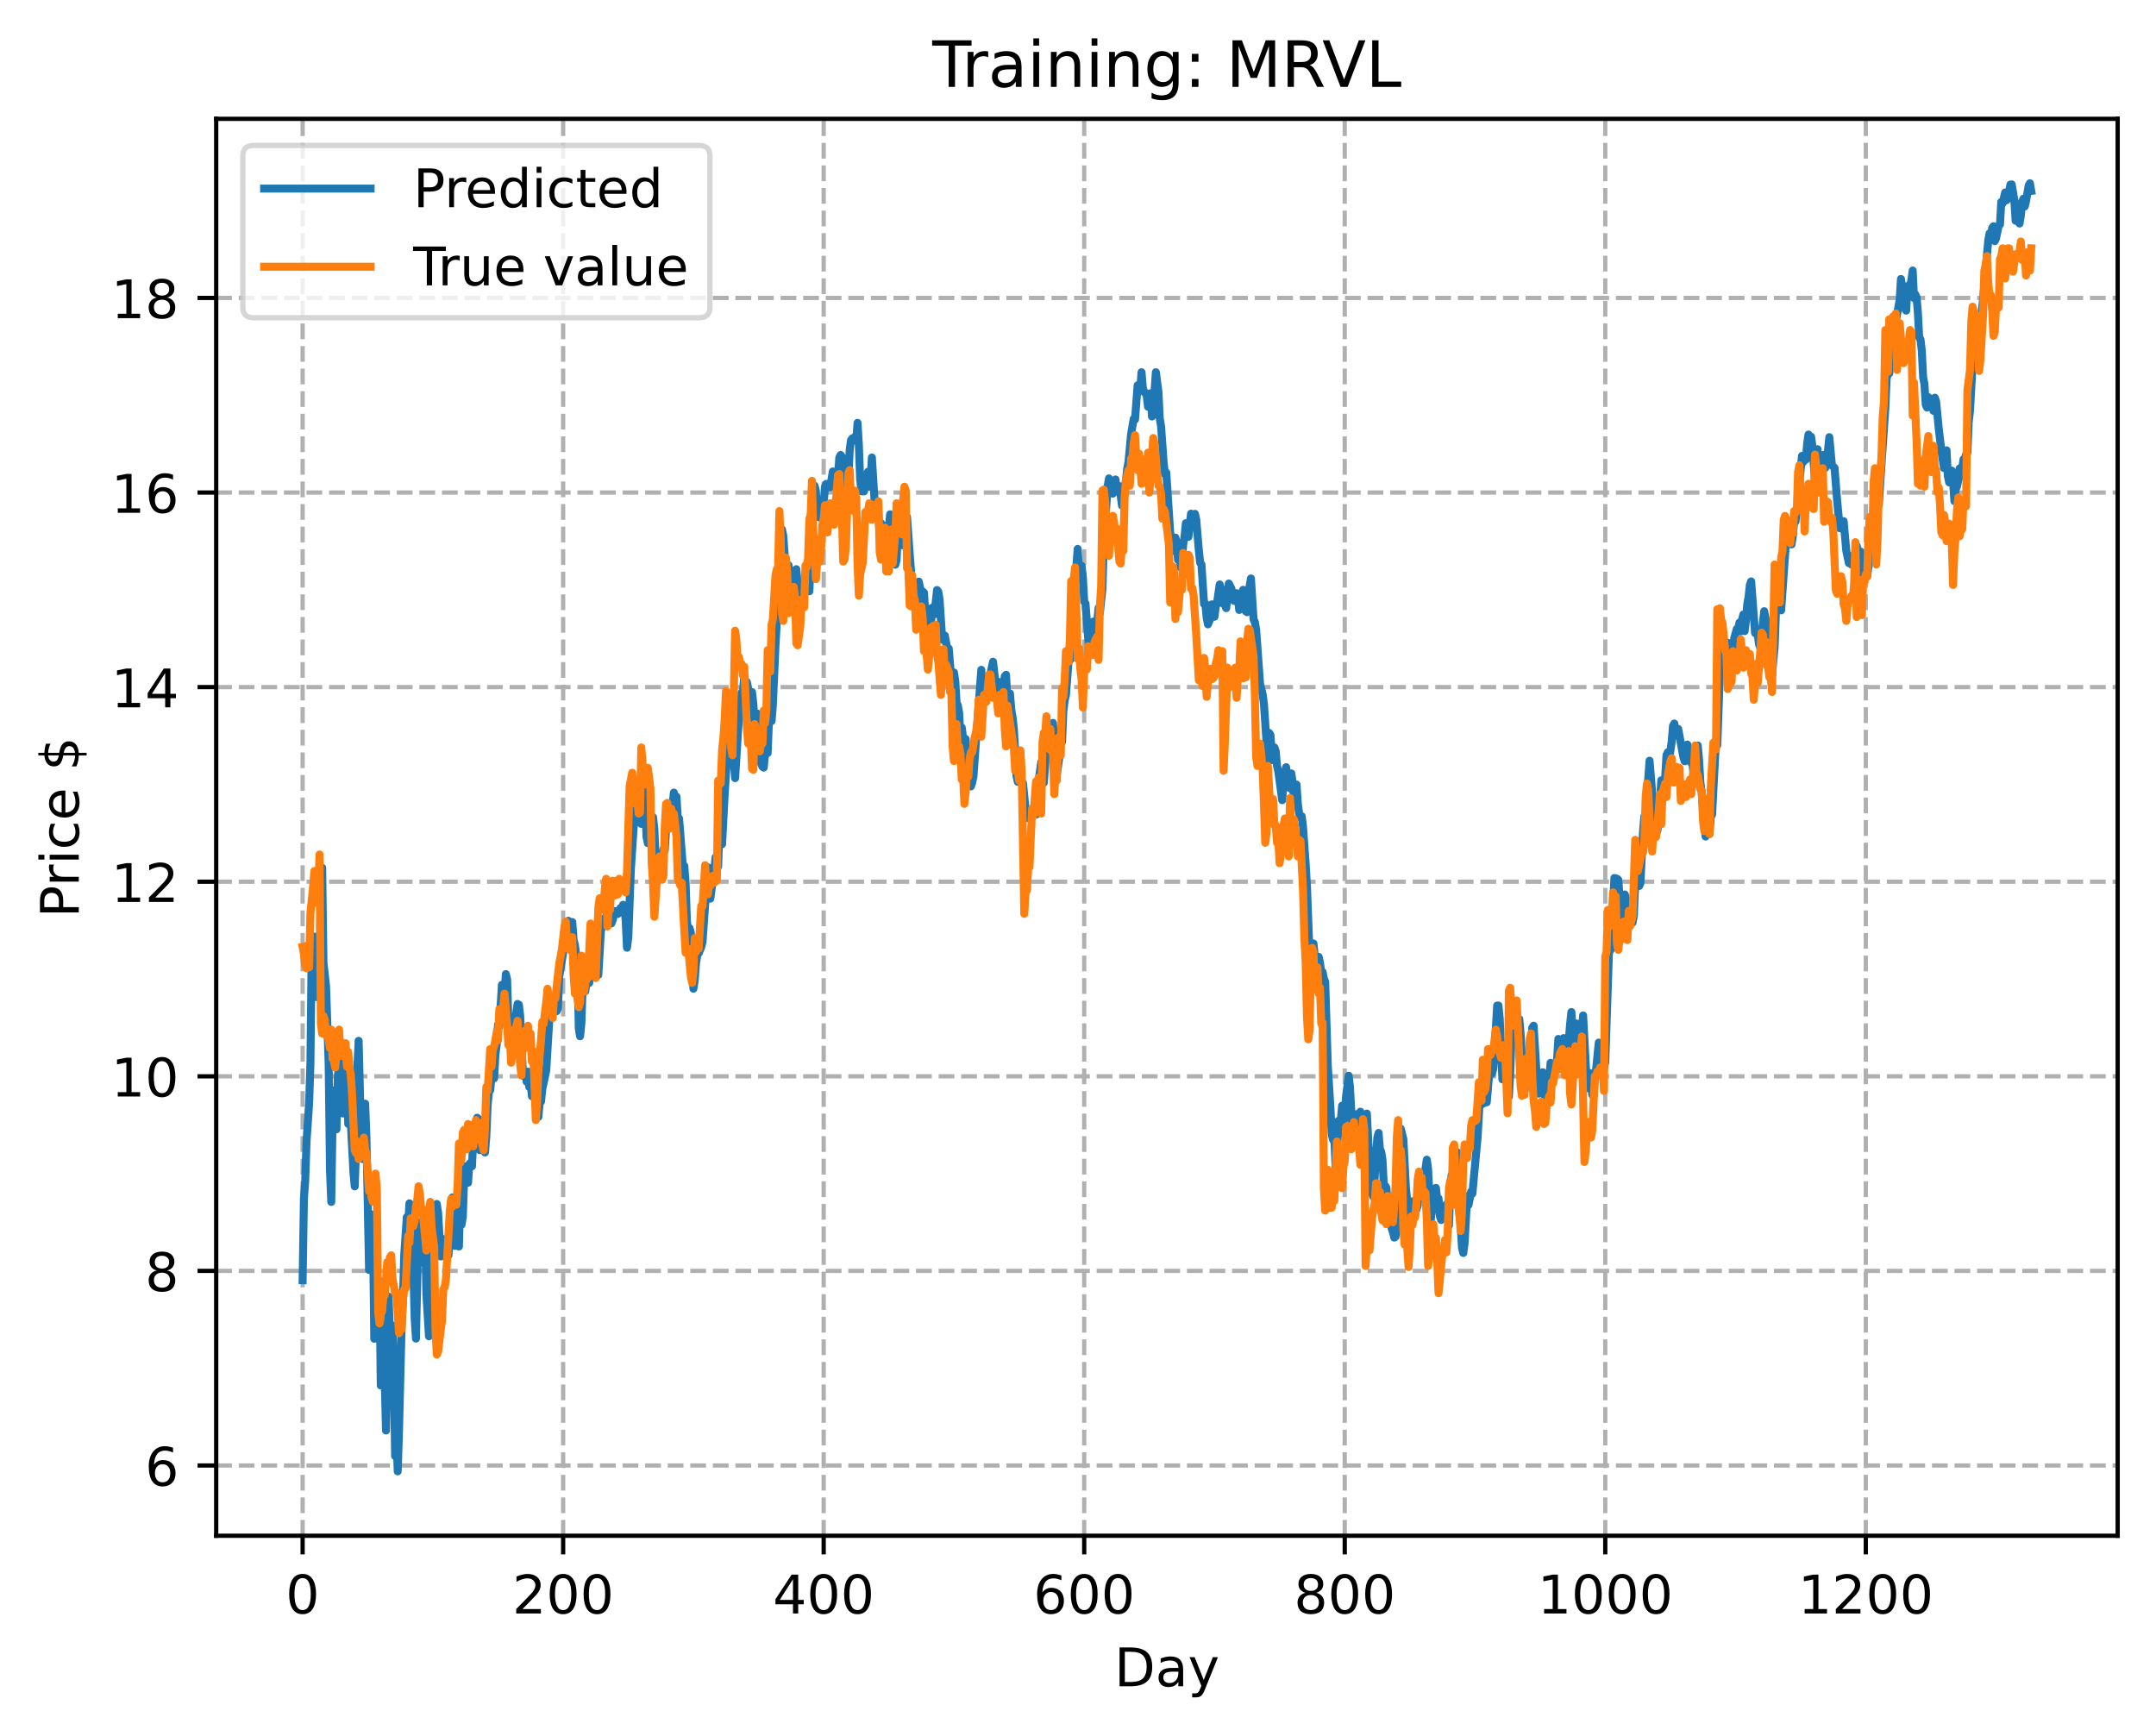 <?xml version="1.0" encoding="utf-8" standalone="no"?>
<!DOCTYPE svg PUBLIC "-//W3C//DTD SVG 1.1//EN"
  "http://www.w3.org/Graphics/SVG/1.1/DTD/svg11.dtd">
<!-- Created with matplotlib (https://matplotlib.org/) -->
<svg height="325.986pt" version="1.1" viewBox="0 0 404.923 325.986" width="404.923pt" xmlns="http://www.w3.org/2000/svg" xmlns:xlink="http://www.w3.org/1999/xlink">
 <defs>
  <style type="text/css">
*{stroke-linecap:butt;stroke-linejoin:round;}
  </style>
 </defs>
 <g id="figure_1">
  <g id="patch_1">
   <path d="M 0 325.986 
L 404.923 325.986 
L 404.923 0 
L 0 0 
z
" style="fill:#ffffff;"/>
  </g>
  <g id="axes_1">
   <g id="patch_2">
    <path d="M 40.603 288.43 
L 397.723 288.43 
L 397.723 22.318 
L 40.603 22.318 
z
" style="fill:#ffffff;"/>
   </g>
   <g id="matplotlib.axis_1">
    <g id="xtick_1">
     <g id="line2d_1">
      <path clip-path="url(#pe9ae8860fe)" d="M 56.836 288.43 
L 56.836 22.318 
" style="fill:none;stroke:#b0b0b0;stroke-dasharray:2.96,1.28;stroke-dashoffset:0;stroke-width:0.8;"/>
     </g>
     <g id="line2d_2">
      <defs>
       <path d="M 0 0 
L 0 3.5 
" id="m499882f5e9" style="stroke:#000000;stroke-width:0.8;"/>
      </defs>
      <g>
       <use style="stroke:#000000;stroke-width:0.8;" x="56.836" xlink:href="#m499882f5e9" y="288.43"/>
      </g>
     </g>
     <g id="text_1">
      <!-- 0 -->
      <defs>
       <path d="M 31.781 66.406 
Q 24.172 66.406 20.328 58.906 
Q 16.5 51.422 16.5 36.375 
Q 16.5 21.391 20.328 13.891 
Q 24.172 6.391 31.781 6.391 
Q 39.453 6.391 43.281 13.891 
Q 47.125 21.391 47.125 36.375 
Q 47.125 51.422 43.281 58.906 
Q 39.453 66.406 31.781 66.406 
z
M 31.781 74.219 
Q 44.047 74.219 50.516 64.516 
Q 56.984 54.828 56.984 36.375 
Q 56.984 17.969 50.516 8.266 
Q 44.047 -1.422 31.781 -1.422 
Q 19.531 -1.422 13.062 8.266 
Q 6.594 17.969 6.594 36.375 
Q 6.594 54.828 13.062 64.516 
Q 19.531 74.219 31.781 74.219 
z
" id="DejaVuSans-48"/>
      </defs>
      <g transform="translate(53.655 303.029)scale(0.1 -0.1)">
       <use xlink:href="#DejaVuSans-48"/>
      </g>
     </g>
    </g>
    <g id="xtick_2">
     <g id="line2d_3">
      <path clip-path="url(#pe9ae8860fe)" d="M 105.766 288.43 
L 105.766 22.318 
" style="fill:none;stroke:#b0b0b0;stroke-dasharray:2.96,1.28;stroke-dashoffset:0;stroke-width:0.8;"/>
     </g>
     <g id="line2d_4">
      <g>
       <use style="stroke:#000000;stroke-width:0.8;" x="105.766" xlink:href="#m499882f5e9" y="288.43"/>
      </g>
     </g>
     <g id="text_2">
      <!-- 200 -->
      <defs>
       <path d="M 19.188 8.297 
L 53.609 8.297 
L 53.609 0 
L 7.328 0 
L 7.328 8.297 
Q 12.938 14.109 22.625 23.891 
Q 32.328 33.688 34.812 36.531 
Q 39.547 41.844 41.422 45.531 
Q 43.312 49.219 43.312 52.781 
Q 43.312 58.594 39.234 62.25 
Q 35.156 65.922 28.609 65.922 
Q 23.969 65.922 18.812 64.312 
Q 13.672 62.703 7.812 59.422 
L 7.812 69.391 
Q 13.766 71.781 18.938 73 
Q 24.125 74.219 28.422 74.219 
Q 39.75 74.219 46.484 68.547 
Q 53.219 62.891 53.219 53.422 
Q 53.219 48.922 51.531 44.891 
Q 49.859 40.875 45.406 35.406 
Q 44.188 33.984 37.641 27.219 
Q 31.109 20.453 19.188 8.297 
z
" id="DejaVuSans-50"/>
      </defs>
      <g transform="translate(96.223 303.029)scale(0.1 -0.1)">
       <use xlink:href="#DejaVuSans-50"/>
       <use x="63.623" xlink:href="#DejaVuSans-48"/>
       <use x="127.246" xlink:href="#DejaVuSans-48"/>
      </g>
     </g>
    </g>
    <g id="xtick_3">
     <g id="line2d_5">
      <path clip-path="url(#pe9ae8860fe)" d="M 154.697 288.43 
L 154.697 22.318 
" style="fill:none;stroke:#b0b0b0;stroke-dasharray:2.96,1.28;stroke-dashoffset:0;stroke-width:0.8;"/>
     </g>
     <g id="line2d_6">
      <g>
       <use style="stroke:#000000;stroke-width:0.8;" x="154.697" xlink:href="#m499882f5e9" y="288.43"/>
      </g>
     </g>
     <g id="text_3">
      <!-- 400 -->
      <defs>
       <path d="M 37.797 64.312 
L 12.891 25.391 
L 37.797 25.391 
z
M 35.203 72.906 
L 47.609 72.906 
L 47.609 25.391 
L 58.016 25.391 
L 58.016 17.188 
L 47.609 17.188 
L 47.609 0 
L 37.797 0 
L 37.797 17.188 
L 4.891 17.188 
L 4.891 26.703 
z
" id="DejaVuSans-52"/>
      </defs>
      <g transform="translate(145.153 303.029)scale(0.1 -0.1)">
       <use xlink:href="#DejaVuSans-52"/>
       <use x="63.623" xlink:href="#DejaVuSans-48"/>
       <use x="127.246" xlink:href="#DejaVuSans-48"/>
      </g>
     </g>
    </g>
    <g id="xtick_4">
     <g id="line2d_7">
      <path clip-path="url(#pe9ae8860fe)" d="M 203.628 288.43 
L 203.628 22.318 
" style="fill:none;stroke:#b0b0b0;stroke-dasharray:2.96,1.28;stroke-dashoffset:0;stroke-width:0.8;"/>
     </g>
     <g id="line2d_8">
      <g>
       <use style="stroke:#000000;stroke-width:0.8;" x="203.628" xlink:href="#m499882f5e9" y="288.43"/>
      </g>
     </g>
     <g id="text_4">
      <!-- 600 -->
      <defs>
       <path d="M 33.016 40.375 
Q 26.375 40.375 22.484 35.828 
Q 18.609 31.297 18.609 23.391 
Q 18.609 15.531 22.484 10.953 
Q 26.375 6.391 33.016 6.391 
Q 39.656 6.391 43.531 10.953 
Q 47.406 15.531 47.406 23.391 
Q 47.406 31.297 43.531 35.828 
Q 39.656 40.375 33.016 40.375 
z
M 52.594 71.297 
L 52.594 62.312 
Q 48.875 64.062 45.094 64.984 
Q 41.312 65.922 37.594 65.922 
Q 27.828 65.922 22.672 59.328 
Q 17.531 52.734 16.797 39.406 
Q 19.672 43.656 24.016 45.922 
Q 28.375 48.188 33.594 48.188 
Q 44.578 48.188 50.953 41.516 
Q 57.328 34.859 57.328 23.391 
Q 57.328 12.156 50.688 5.359 
Q 44.047 -1.422 33.016 -1.422 
Q 20.359 -1.422 13.672 8.266 
Q 6.984 17.969 6.984 36.375 
Q 6.984 53.656 15.188 63.938 
Q 23.391 74.219 37.203 74.219 
Q 40.922 74.219 44.703 73.484 
Q 48.484 72.75 52.594 71.297 
z
" id="DejaVuSans-54"/>
      </defs>
      <g transform="translate(194.084 303.029)scale(0.1 -0.1)">
       <use xlink:href="#DejaVuSans-54"/>
       <use x="63.623" xlink:href="#DejaVuSans-48"/>
       <use x="127.246" xlink:href="#DejaVuSans-48"/>
      </g>
     </g>
    </g>
    <g id="xtick_5">
     <g id="line2d_9">
      <path clip-path="url(#pe9ae8860fe)" d="M 252.558 288.43 
L 252.558 22.318 
" style="fill:none;stroke:#b0b0b0;stroke-dasharray:2.96,1.28;stroke-dashoffset:0;stroke-width:0.8;"/>
     </g>
     <g id="line2d_10">
      <g>
       <use style="stroke:#000000;stroke-width:0.8;" x="252.558" xlink:href="#m499882f5e9" y="288.43"/>
      </g>
     </g>
     <g id="text_5">
      <!-- 800 -->
      <defs>
       <path d="M 31.781 34.625 
Q 24.75 34.625 20.719 30.859 
Q 16.703 27.094 16.703 20.516 
Q 16.703 13.922 20.719 10.156 
Q 24.75 6.391 31.781 6.391 
Q 38.812 6.391 42.859 10.172 
Q 46.922 13.969 46.922 20.516 
Q 46.922 27.094 42.891 30.859 
Q 38.875 34.625 31.781 34.625 
z
M 21.922 38.812 
Q 15.578 40.375 12.031 44.719 
Q 8.5 49.078 8.5 55.328 
Q 8.5 64.062 14.719 69.141 
Q 20.953 74.219 31.781 74.219 
Q 42.672 74.219 48.875 69.141 
Q 55.078 64.062 55.078 55.328 
Q 55.078 49.078 51.531 44.719 
Q 48 40.375 41.703 38.812 
Q 48.828 37.156 52.797 32.312 
Q 56.781 27.484 56.781 20.516 
Q 56.781 9.906 50.312 4.234 
Q 43.844 -1.422 31.781 -1.422 
Q 19.734 -1.422 13.25 4.234 
Q 6.781 9.906 6.781 20.516 
Q 6.781 27.484 10.781 32.312 
Q 14.797 37.156 21.922 38.812 
z
M 18.312 54.391 
Q 18.312 48.734 21.844 45.562 
Q 25.391 42.391 31.781 42.391 
Q 38.141 42.391 41.719 45.562 
Q 45.312 48.734 45.312 54.391 
Q 45.312 60.062 41.719 63.234 
Q 38.141 66.406 31.781 66.406 
Q 25.391 66.406 21.844 63.234 
Q 18.312 60.062 18.312 54.391 
z
" id="DejaVuSans-56"/>
      </defs>
      <g transform="translate(243.015 303.029)scale(0.1 -0.1)">
       <use xlink:href="#DejaVuSans-56"/>
       <use x="63.623" xlink:href="#DejaVuSans-48"/>
       <use x="127.246" xlink:href="#DejaVuSans-48"/>
      </g>
     </g>
    </g>
    <g id="xtick_6">
     <g id="line2d_11">
      <path clip-path="url(#pe9ae8860fe)" d="M 301.489 288.43 
L 301.489 22.318 
" style="fill:none;stroke:#b0b0b0;stroke-dasharray:2.96,1.28;stroke-dashoffset:0;stroke-width:0.8;"/>
     </g>
     <g id="line2d_12">
      <g>
       <use style="stroke:#000000;stroke-width:0.8;" x="301.489" xlink:href="#m499882f5e9" y="288.43"/>
      </g>
     </g>
     <g id="text_6">
      <!-- 1000 -->
      <defs>
       <path d="M 12.406 8.297 
L 28.516 8.297 
L 28.516 63.922 
L 10.984 60.406 
L 10.984 69.391 
L 28.422 72.906 
L 38.281 72.906 
L 38.281 8.297 
L 54.391 8.297 
L 54.391 0 
L 12.406 0 
z
" id="DejaVuSans-49"/>
      </defs>
      <g transform="translate(288.764 303.029)scale(0.1 -0.1)">
       <use xlink:href="#DejaVuSans-49"/>
       <use x="63.623" xlink:href="#DejaVuSans-48"/>
       <use x="127.246" xlink:href="#DejaVuSans-48"/>
       <use x="190.869" xlink:href="#DejaVuSans-48"/>
      </g>
     </g>
    </g>
    <g id="xtick_7">
     <g id="line2d_13">
      <path clip-path="url(#pe9ae8860fe)" d="M 350.419 288.43 
L 350.419 22.318 
" style="fill:none;stroke:#b0b0b0;stroke-dasharray:2.96,1.28;stroke-dashoffset:0;stroke-width:0.8;"/>
     </g>
     <g id="line2d_14">
      <g>
       <use style="stroke:#000000;stroke-width:0.8;" x="350.419" xlink:href="#m499882f5e9" y="288.43"/>
      </g>
     </g>
     <g id="text_7">
      <!-- 1200 -->
      <g transform="translate(337.694 303.029)scale(0.1 -0.1)">
       <use xlink:href="#DejaVuSans-49"/>
       <use x="63.623" xlink:href="#DejaVuSans-50"/>
       <use x="127.246" xlink:href="#DejaVuSans-48"/>
       <use x="190.869" xlink:href="#DejaVuSans-48"/>
      </g>
     </g>
    </g>
    <g id="text_8">
     <!-- Day -->
     <defs>
      <path d="M 19.672 64.797 
L 19.672 8.109 
L 31.594 8.109 
Q 46.688 8.109 53.688 14.938 
Q 60.688 21.781 60.688 36.531 
Q 60.688 51.172 53.688 57.984 
Q 46.688 64.797 31.594 64.797 
z
M 9.812 72.906 
L 30.078 72.906 
Q 51.266 72.906 61.172 64.094 
Q 71.094 55.281 71.094 36.531 
Q 71.094 17.672 61.125 8.828 
Q 51.172 0 30.078 0 
L 9.812 0 
z
" id="DejaVuSans-68"/>
      <path d="M 34.281 27.484 
Q 23.391 27.484 19.188 25 
Q 14.984 22.516 14.984 16.5 
Q 14.984 11.719 18.141 8.906 
Q 21.297 6.109 26.703 6.109 
Q 34.188 6.109 38.703 11.406 
Q 43.219 16.703 43.219 25.484 
L 43.219 27.484 
z
M 52.203 31.203 
L 52.203 0 
L 43.219 0 
L 43.219 8.297 
Q 40.141 3.328 35.547 0.953 
Q 30.953 -1.422 24.312 -1.422 
Q 15.922 -1.422 10.953 3.297 
Q 6 8.016 6 15.922 
Q 6 25.141 12.172 29.828 
Q 18.359 34.516 30.609 34.516 
L 43.219 34.516 
L 43.219 35.406 
Q 43.219 41.609 39.141 45 
Q 35.062 48.391 27.688 48.391 
Q 23 48.391 18.547 47.266 
Q 14.109 46.141 10.016 43.891 
L 10.016 52.203 
Q 14.938 54.109 19.578 55.047 
Q 24.219 56 28.609 56 
Q 40.484 56 46.344 49.844 
Q 52.203 43.703 52.203 31.203 
z
" id="DejaVuSans-97"/>
      <path d="M 32.172 -5.078 
Q 28.375 -14.844 24.75 -17.812 
Q 21.141 -20.797 15.094 -20.797 
L 7.906 -20.797 
L 7.906 -13.281 
L 13.188 -13.281 
Q 16.891 -13.281 18.938 -11.516 
Q 21 -9.766 23.484 -3.219 
L 25.094 0.875 
L 2.984 54.688 
L 12.5 54.688 
L 29.594 11.922 
L 46.688 54.688 
L 56.203 54.688 
z
" id="DejaVuSans-121"/>
     </defs>
     <g transform="translate(209.29 316.707)scale(0.1 -0.1)">
      <use xlink:href="#DejaVuSans-68"/>
      <use x="77.002" xlink:href="#DejaVuSans-97"/>
      <use x="138.281" xlink:href="#DejaVuSans-121"/>
     </g>
    </g>
   </g>
   <g id="matplotlib.axis_2">
    <g id="ytick_1">
     <g id="line2d_15">
      <path clip-path="url(#pe9ae8860fe)" d="M 40.603 275.238 
L 397.723 275.238 
" style="fill:none;stroke:#b0b0b0;stroke-dasharray:2.96,1.28;stroke-dashoffset:0;stroke-width:0.8;"/>
     </g>
     <g id="line2d_16">
      <defs>
       <path d="M 0 0 
L -3.5 0 
" id="mb1e769b20d" style="stroke:#000000;stroke-width:0.8;"/>
      </defs>
      <g>
       <use style="stroke:#000000;stroke-width:0.8;" x="40.603" xlink:href="#mb1e769b20d" y="275.238"/>
      </g>
     </g>
     <g id="text_9">
      <!-- 6 -->
      <g transform="translate(27.241 279.037)scale(0.1 -0.1)">
       <use xlink:href="#DejaVuSans-54"/>
      </g>
     </g>
    </g>
    <g id="ytick_2">
     <g id="line2d_17">
      <path clip-path="url(#pe9ae8860fe)" d="M 40.603 238.691 
L 397.723 238.691 
" style="fill:none;stroke:#b0b0b0;stroke-dasharray:2.96,1.28;stroke-dashoffset:0;stroke-width:0.8;"/>
     </g>
     <g id="line2d_18">
      <g>
       <use style="stroke:#000000;stroke-width:0.8;" x="40.603" xlink:href="#mb1e769b20d" y="238.691"/>
      </g>
     </g>
     <g id="text_10">
      <!-- 8 -->
      <g transform="translate(27.241 242.49)scale(0.1 -0.1)">
       <use xlink:href="#DejaVuSans-56"/>
      </g>
     </g>
    </g>
    <g id="ytick_3">
     <g id="line2d_19">
      <path clip-path="url(#pe9ae8860fe)" d="M 40.603 202.144 
L 397.723 202.144 
" style="fill:none;stroke:#b0b0b0;stroke-dasharray:2.96,1.28;stroke-dashoffset:0;stroke-width:0.8;"/>
     </g>
     <g id="line2d_20">
      <g>
       <use style="stroke:#000000;stroke-width:0.8;" x="40.603" xlink:href="#mb1e769b20d" y="202.144"/>
      </g>
     </g>
     <g id="text_11">
      <!-- 10 -->
      <g transform="translate(20.878 205.943)scale(0.1 -0.1)">
       <use xlink:href="#DejaVuSans-49"/>
       <use x="63.623" xlink:href="#DejaVuSans-48"/>
      </g>
     </g>
    </g>
    <g id="ytick_4">
     <g id="line2d_21">
      <path clip-path="url(#pe9ae8860fe)" d="M 40.603 165.597 
L 397.723 165.597 
" style="fill:none;stroke:#b0b0b0;stroke-dasharray:2.96,1.28;stroke-dashoffset:0;stroke-width:0.8;"/>
     </g>
     <g id="line2d_22">
      <g>
       <use style="stroke:#000000;stroke-width:0.8;" x="40.603" xlink:href="#mb1e769b20d" y="165.597"/>
      </g>
     </g>
     <g id="text_12">
      <!-- 12 -->
      <g transform="translate(20.878 169.396)scale(0.1 -0.1)">
       <use xlink:href="#DejaVuSans-49"/>
       <use x="63.623" xlink:href="#DejaVuSans-50"/>
      </g>
     </g>
    </g>
    <g id="ytick_5">
     <g id="line2d_23">
      <path clip-path="url(#pe9ae8860fe)" d="M 40.603 129.05 
L 397.723 129.05 
" style="fill:none;stroke:#b0b0b0;stroke-dasharray:2.96,1.28;stroke-dashoffset:0;stroke-width:0.8;"/>
     </g>
     <g id="line2d_24">
      <g>
       <use style="stroke:#000000;stroke-width:0.8;" x="40.603" xlink:href="#mb1e769b20d" y="129.05"/>
      </g>
     </g>
     <g id="text_13">
      <!-- 14 -->
      <g transform="translate(20.878 132.849)scale(0.1 -0.1)">
       <use xlink:href="#DejaVuSans-49"/>
       <use x="63.623" xlink:href="#DejaVuSans-52"/>
      </g>
     </g>
    </g>
    <g id="ytick_6">
     <g id="line2d_25">
      <path clip-path="url(#pe9ae8860fe)" d="M 40.603 92.503 
L 397.723 92.503 
" style="fill:none;stroke:#b0b0b0;stroke-dasharray:2.96,1.28;stroke-dashoffset:0;stroke-width:0.8;"/>
     </g>
     <g id="line2d_26">
      <g>
       <use style="stroke:#000000;stroke-width:0.8;" x="40.603" xlink:href="#mb1e769b20d" y="92.503"/>
      </g>
     </g>
     <g id="text_14">
      <!-- 16 -->
      <g transform="translate(20.878 96.302)scale(0.1 -0.1)">
       <use xlink:href="#DejaVuSans-49"/>
       <use x="63.623" xlink:href="#DejaVuSans-54"/>
      </g>
     </g>
    </g>
    <g id="ytick_7">
     <g id="line2d_27">
      <path clip-path="url(#pe9ae8860fe)" d="M 40.603 55.955 
L 397.723 55.955 
" style="fill:none;stroke:#b0b0b0;stroke-dasharray:2.96,1.28;stroke-dashoffset:0;stroke-width:0.8;"/>
     </g>
     <g id="line2d_28">
      <g>
       <use style="stroke:#000000;stroke-width:0.8;" x="40.603" xlink:href="#mb1e769b20d" y="55.955"/>
      </g>
     </g>
     <g id="text_15">
      <!-- 18 -->
      <g transform="translate(20.878 59.755)scale(0.1 -0.1)">
       <use xlink:href="#DejaVuSans-49"/>
       <use x="63.623" xlink:href="#DejaVuSans-56"/>
      </g>
     </g>
    </g>
    <g id="text_16">
     <!-- Price $ -->
     <defs>
      <path d="M 19.672 64.797 
L 19.672 37.406 
L 32.078 37.406 
Q 38.969 37.406 42.719 40.969 
Q 46.484 44.531 46.484 51.125 
Q 46.484 57.672 42.719 61.234 
Q 38.969 64.797 32.078 64.797 
z
M 9.812 72.906 
L 32.078 72.906 
Q 44.344 72.906 50.609 67.359 
Q 56.891 61.812 56.891 51.125 
Q 56.891 40.328 50.609 34.812 
Q 44.344 29.297 32.078 29.297 
L 19.672 29.297 
L 19.672 0 
L 9.812 0 
z
" id="DejaVuSans-80"/>
      <path d="M 41.109 46.297 
Q 39.594 47.172 37.812 47.578 
Q 36.031 48 33.891 48 
Q 26.266 48 22.188 43.047 
Q 18.109 38.094 18.109 28.812 
L 18.109 0 
L 9.078 0 
L 9.078 54.688 
L 18.109 54.688 
L 18.109 46.188 
Q 20.953 51.172 25.484 53.578 
Q 30.031 56 36.531 56 
Q 37.453 56 38.578 55.875 
Q 39.703 55.766 41.062 55.516 
z
" id="DejaVuSans-114"/>
      <path d="M 9.422 54.688 
L 18.406 54.688 
L 18.406 0 
L 9.422 0 
z
M 9.422 75.984 
L 18.406 75.984 
L 18.406 64.594 
L 9.422 64.594 
z
" id="DejaVuSans-105"/>
      <path d="M 48.781 52.594 
L 48.781 44.188 
Q 44.969 46.297 41.141 47.344 
Q 37.312 48.391 33.406 48.391 
Q 24.656 48.391 19.812 42.844 
Q 14.984 37.312 14.984 27.297 
Q 14.984 17.281 19.812 11.734 
Q 24.656 6.203 33.406 6.203 
Q 37.312 6.203 41.141 7.25 
Q 44.969 8.297 48.781 10.406 
L 48.781 2.094 
Q 45.016 0.344 40.984 -0.531 
Q 36.969 -1.422 32.422 -1.422 
Q 20.062 -1.422 12.781 6.344 
Q 5.516 14.109 5.516 27.297 
Q 5.516 40.672 12.859 48.328 
Q 20.219 56 33.016 56 
Q 37.156 56 41.109 55.141 
Q 45.062 54.297 48.781 52.594 
z
" id="DejaVuSans-99"/>
      <path d="M 56.203 29.594 
L 56.203 25.203 
L 14.891 25.203 
Q 15.484 15.922 20.484 11.062 
Q 25.484 6.203 34.422 6.203 
Q 39.594 6.203 44.453 7.469 
Q 49.312 8.734 54.109 11.281 
L 54.109 2.781 
Q 49.266 0.734 44.188 -0.344 
Q 39.109 -1.422 33.891 -1.422 
Q 20.797 -1.422 13.156 6.188 
Q 5.516 13.812 5.516 26.812 
Q 5.516 40.234 12.766 48.109 
Q 20.016 56 32.328 56 
Q 43.359 56 49.781 48.891 
Q 56.203 41.797 56.203 29.594 
z
M 47.219 32.234 
Q 47.125 39.594 43.094 43.984 
Q 39.062 48.391 32.422 48.391 
Q 24.906 48.391 20.391 44.141 
Q 15.875 39.891 15.188 32.172 
z
" id="DejaVuSans-101"/>
      <path id="DejaVuSans-32"/>
      <path d="M 33.797 -14.703 
L 28.906 -14.703 
L 28.859 0 
Q 23.734 0.094 18.609 1.188 
Q 13.484 2.297 8.297 4.5 
L 8.297 13.281 
Q 13.281 10.156 18.375 8.562 
Q 23.484 6.984 28.906 6.938 
L 28.906 29.203 
Q 18.109 30.953 13.203 35.156 
Q 8.297 39.359 8.297 46.688 
Q 8.297 54.641 13.625 59.219 
Q 18.953 63.812 28.906 64.5 
L 28.906 75.984 
L 33.797 75.984 
L 33.797 64.656 
Q 38.328 64.453 42.578 63.688 
Q 46.828 62.938 50.875 61.625 
L 50.875 53.078 
Q 46.828 55.125 42.547 56.25 
Q 38.281 57.375 33.797 57.562 
L 33.797 36.719 
Q 44.875 35.016 50.094 30.609 
Q 55.328 26.219 55.328 18.609 
Q 55.328 10.359 49.781 5.594 
Q 44.234 0.828 33.797 0.094 
z
M 28.906 37.594 
L 28.906 57.625 
Q 23.25 56.984 20.266 54.391 
Q 17.281 51.812 17.281 47.516 
Q 17.281 43.312 20.031 40.969 
Q 22.797 38.625 28.906 37.594 
z
M 33.797 28.219 
L 33.797 7.078 
Q 39.984 7.906 43.141 10.594 
Q 46.297 13.281 46.297 17.672 
Q 46.297 21.969 43.281 24.5 
Q 40.281 27.047 33.797 28.219 
z
" id="DejaVuSans-36"/>
     </defs>
     <g transform="translate(14.798 172.342)rotate(-90)scale(0.1 -0.1)">
      <use xlink:href="#DejaVuSans-80"/>
      <use x="58.553" xlink:href="#DejaVuSans-114"/>
      <use x="99.666" xlink:href="#DejaVuSans-105"/>
      <use x="127.449" xlink:href="#DejaVuSans-99"/>
      <use x="182.43" xlink:href="#DejaVuSans-101"/>
      <use x="243.953" xlink:href="#DejaVuSans-32"/>
      <use x="275.74" xlink:href="#DejaVuSans-36"/>
     </g>
    </g>
   </g>
   <g id="line2d_29">
    <path clip-path="url(#pe9ae8860fe)" d="M 56.836 240.442 
L 57.081 225.146 
L 57.325 221.721 
L 57.57 214.375 
L 58.059 207.163 
L 58.304 199.638 
L 58.548 177.38 
L 58.793 176.298 
L 59.038 175.914 
L 59.282 179.675 
L 59.527 187.288 
L 59.772 180.622 
L 60.016 181.591 
L 60.261 167.546 
L 60.506 162.971 
L 60.75 180.79 
L 61.24 185.269 
L 61.729 199.902 
L 61.974 219.754 
L 62.218 225.74 
L 62.463 210.022 
L 62.952 204.711 
L 63.197 212.09 
L 63.441 202.347 
L 63.686 199.906 
L 63.931 199.516 
L 64.175 207.9 
L 64.42 209.131 
L 64.665 205.049 
L 65.154 200.849 
L 65.399 211.077 
L 65.643 207.509 
L 65.888 210.988 
L 66.377 220.098 
L 66.622 222.815 
L 66.867 215.898 
L 67.111 200.661 
L 67.356 195.481 
L 67.845 214.742 
L 68.09 217.688 
L 68.579 207.278 
L 68.824 213.691 
L 69.313 238.511 
L 69.558 229.156 
L 69.802 228.09 
L 70.047 230.942 
L 70.292 251.437 
L 70.781 242.607 
L 71.026 245.255 
L 71.27 240.592 
L 71.515 260.211 
L 71.76 258.552 
L 72.004 249.001 
L 72.494 268.663 
L 72.983 243.529 
L 73.228 250.14 
L 73.472 249.057 
L 73.717 248.955 
L 73.962 256.577 
L 74.206 273.47 
L 74.451 269.244 
L 74.696 276.334 
L 74.94 268.626 
L 75.429 249.012 
L 75.674 244.176 
L 75.919 235.681 
L 76.408 228.58 
L 76.653 229.938 
L 76.897 226.003 
L 77.142 230.367 
L 77.387 228.94 
L 77.876 247.58 
L 78.121 251.407 
L 78.61 229.559 
L 78.855 237.189 
L 79.099 235.889 
L 79.344 229.438 
L 79.589 233.57 
L 79.833 229.905 
L 80.078 243.076 
L 80.567 250.974 
L 81.056 228.458 
L 81.301 242.663 
L 81.546 234.616 
L 81.79 235.517 
L 82.035 226.119 
L 82.28 227.749 
L 82.769 235.985 
L 83.258 233.441 
L 83.503 232.72 
L 83.748 236.098 
L 83.992 235.62 
L 84.237 235.741 
L 84.726 227.733 
L 84.971 224.891 
L 85.216 231.547 
L 85.46 233.999 
L 85.705 229.371 
L 85.95 233.971 
L 86.194 234.1 
L 86.439 224.351 
L 86.684 230.019 
L 86.928 228.487 
L 87.173 221.052 
L 87.417 219.033 
L 87.662 219.996 
L 87.907 222.132 
L 88.151 218.608 
L 88.396 218.354 
L 88.641 219.046 
L 88.885 213.816 
L 89.375 212.483 
L 89.619 209.931 
L 89.864 210.16 
L 90.109 216.01 
L 90.353 214.905 
L 90.598 213.002 
L 90.843 213.581 
L 91.087 216.444 
L 91.332 213.535 
L 91.577 207.625 
L 91.821 205.083 
L 92.066 204.733 
L 92.311 202.216 
L 92.555 202.162 
L 92.8 202.528 
L 93.044 198.043 
L 93.289 196.149 
L 93.534 192.44 
L 93.778 192.812 
L 94.268 184.961 
L 94.512 186.524 
L 94.757 187.085 
L 95.002 182.947 
L 95.246 183.952 
L 95.491 192.394 
L 95.736 193.165 
L 95.98 194.893 
L 96.225 193.792 
L 96.47 193.793 
L 97.204 188.554 
L 97.448 188.687 
L 97.693 190.749 
L 98.182 200.903 
L 98.427 202.166 
L 98.672 201.346 
L 98.916 203.167 
L 99.161 201.273 
L 99.405 204.155 
L 99.65 203.157 
L 99.895 205.88 
L 100.139 205.356 
L 100.384 204.138 
L 100.629 202.331 
L 100.873 208.083 
L 101.118 209.778 
L 101.363 207.016 
L 101.607 206.897 
L 101.852 204.528 
L 102.586 201.069 
L 103.32 188.975 
L 103.565 188.741 
L 103.809 189.637 
L 104.054 189.294 
L 104.299 188.665 
L 104.543 189.905 
L 104.788 189.341 
L 105.032 183.447 
L 105.766 178.929 
L 106.011 175.992 
L 106.745 172.93 
L 106.99 174.99 
L 107.479 173.167 
L 107.724 176.447 
L 107.968 177.448 
L 108.458 181.222 
L 108.702 193.14 
L 108.947 194.625 
L 109.192 192.168 
L 109.436 185.146 
L 109.681 183.574 
L 109.926 186.169 
L 110.17 184.469 
L 110.415 181.837 
L 110.66 184.62 
L 110.904 182.142 
L 111.149 176.8 
L 111.393 177.463 
L 111.638 180.86 
L 111.883 180.513 
L 112.127 182.283 
L 112.372 183.103 
L 112.861 174.715 
L 113.106 174.152 
L 113.595 172.411 
L 113.84 172.707 
L 114.085 170.463 
L 114.574 171.891 
L 114.819 173.437 
L 115.063 172.844 
L 115.308 171.693 
L 115.553 171.101 
L 115.797 171.592 
L 116.042 171.651 
L 116.287 171.336 
L 116.531 170.53 
L 116.776 171.168 
L 117.02 169.93 
L 117.265 170.144 
L 117.51 172.866 
L 117.754 177.999 
L 117.999 176.092 
L 118.488 163.161 
L 119.222 152.19 
L 119.467 153.693 
L 119.712 152.257 
L 119.956 151.882 
L 120.201 153.939 
L 120.446 154.74 
L 120.935 146.756 
L 121.18 150.816 
L 121.424 157.15 
L 121.669 158.357 
L 122.158 153.819 
L 122.403 153.481 
L 122.648 153.472 
L 122.892 155.622 
L 123.137 161.379 
L 123.381 163.982 
L 123.626 163.606 
L 123.871 163.579 
L 124.115 161.953 
L 124.36 161.664 
L 124.605 159.462 
L 124.849 159.705 
L 125.339 151.794 
L 125.828 152.791 
L 126.073 153.394 
L 126.562 148.858 
L 126.807 150.157 
L 127.051 149.615 
L 127.296 153.58 
L 127.541 153.729 
L 128.275 163 
L 128.519 162.631 
L 128.764 165.831 
L 129.008 172.944 
L 129.253 175.079 
L 129.498 174.31 
L 129.742 175.167 
L 130.232 185.695 
L 130.476 184.112 
L 130.721 180.894 
L 130.966 179.287 
L 131.21 179.051 
L 131.7 177.872 
L 131.944 176.922 
L 132.923 162.878 
L 133.412 168.786 
L 133.902 164.953 
L 134.146 163.512 
L 134.391 161.026 
L 134.88 162.738 
L 135.125 155.087 
L 135.614 158.543 
L 136.103 149.15 
L 136.837 137.403 
L 137.327 136.228 
L 138.061 146.144 
L 138.795 134.449 
L 139.039 133.134 
L 139.284 130.084 
L 139.529 130.538 
L 139.773 126.829 
L 140.018 129.455 
L 140.263 128.078 
L 140.507 129.253 
L 140.752 132.978 
L 140.996 133.14 
L 141.241 129.982 
L 141.486 132.263 
L 141.73 135.859 
L 142.22 134.019 
L 142.954 143.421 
L 143.198 144.002 
L 143.443 144.168 
L 143.688 141.519 
L 143.932 140.955 
L 144.177 141.425 
L 144.422 135.249 
L 144.666 133.73 
L 144.911 135.433 
L 145.156 132.294 
L 145.645 121.228 
L 146.868 99.439 
L 147.113 100.623 
L 147.602 107.574 
L 147.847 106.474 
L 148.091 106.129 
L 148.336 108.403 
L 148.581 109.339 
L 148.825 108.291 
L 149.315 109.869 
L 149.559 106.9 
L 150.049 112.464 
L 150.293 114.547 
L 150.783 110.049 
L 151.027 110.019 
L 151.272 110.885 
L 151.761 109.517 
L 152.006 111.052 
L 152.74 94.593 
L 152.984 91.229 
L 153.229 92.17 
L 153.474 96.821 
L 153.718 97.11 
L 154.208 94.996 
L 154.452 97.669 
L 154.942 91.392 
L 155.186 90.879 
L 155.431 91.161 
L 155.676 91.137 
L 155.92 91.516 
L 156.41 88.55 
L 156.654 90.861 
L 156.899 89.801 
L 157.144 90.345 
L 157.388 89.514 
L 157.633 85.926 
L 157.878 85.449 
L 158.122 85.781 
L 158.612 88.841 
L 158.856 91.854 
L 159.101 90.937 
L 159.345 89.445 
L 159.59 84.398 
L 159.835 82.656 
L 160.079 82.331 
L 160.324 82.498 
L 160.569 82.023 
L 160.813 82.749 
L 161.058 79.419 
L 161.303 83.543 
L 161.547 90.025 
L 161.792 92.268 
L 162.281 92.286 
L 162.526 89.953 
L 162.771 90.237 
L 163.015 88.607 
L 163.26 91.393 
L 163.505 90.283 
L 163.749 85.921 
L 164.239 93.827 
L 164.483 94.458 
L 164.972 96.447 
L 165.217 100.463 
L 165.462 98.255 
L 165.951 104.524 
L 166.196 100.442 
L 166.44 98.844 
L 166.685 98.621 
L 166.93 99.023 
L 167.174 96.593 
L 167.664 100.867 
L 167.908 102.899 
L 168.153 106.057 
L 168.398 105.157 
L 168.642 99.048 
L 168.887 96.781 
L 169.132 98.854 
L 169.376 102.399 
L 169.621 99.83 
L 169.866 102.51 
L 170.355 97.111 
L 170.844 103.896 
L 171.578 113.507 
L 171.823 110.212 
L 172.067 109.561 
L 172.312 111.215 
L 172.557 109.234 
L 172.801 110.387 
L 173.046 112.607 
L 173.291 111.081 
L 173.535 111.31 
L 174.025 119.075 
L 174.514 121.828 
L 174.759 119.572 
L 175.003 114.167 
L 175.248 115.329 
L 175.493 115.39 
L 175.982 110.812 
L 176.227 111.12 
L 176.471 112.632 
L 176.96 120.151 
L 177.205 119.468 
L 177.45 119.371 
L 177.939 122.048 
L 178.184 121.792 
L 178.918 130.692 
L 179.162 126.3 
L 179.407 127.886 
L 179.652 132.02 
L 179.896 132.473 
L 180.141 133.888 
L 180.386 138.789 
L 180.63 136.642 
L 181.12 140.566 
L 181.364 138.796 
L 181.609 143.97 
L 181.854 143.291 
L 182.098 144.48 
L 182.343 147.698 
L 182.588 146.983 
L 182.832 145.731 
L 183.321 138.914 
L 184.3 125.797 
L 184.545 130.039 
L 184.789 129.823 
L 185.034 128.314 
L 185.279 127.722 
L 185.768 130.955 
L 186.013 126.571 
L 186.502 124.281 
L 186.991 128.494 
L 187.236 128.149 
L 187.481 128.049 
L 187.725 131.037 
L 187.97 130.577 
L 188.215 128.075 
L 188.459 129.89 
L 188.704 127.02 
L 188.948 126.738 
L 189.193 131.782 
L 189.438 132.164 
L 189.682 130.231 
L 189.927 133.269 
L 190.172 134.674 
L 190.416 136.888 
L 190.906 145.709 
L 191.15 146.828 
L 191.395 144.685 
L 191.64 145.127 
L 191.884 147.004 
L 192.129 147.066 
L 192.618 152.042 
L 193.108 153.666 
L 193.352 152.261 
L 193.597 153.13 
L 193.842 153.157 
L 194.086 152.349 
L 194.331 150.826 
L 194.575 153.011 
L 194.82 148.334 
L 195.554 143.137 
L 195.799 146.845 
L 196.043 147.016 
L 196.533 140.564 
L 197.022 139.592 
L 197.267 141.946 
L 197.511 137.832 
L 197.756 135.77 
L 198.49 145.441 
L 198.979 142.125 
L 199.224 139.464 
L 199.469 139.298 
L 199.713 133.537 
L 199.958 131.538 
L 200.203 130.49 
L 200.692 124.075 
L 200.936 123.976 
L 201.181 123.681 
L 201.426 116.098 
L 202.404 103.092 
L 202.649 107.269 
L 202.894 107.186 
L 203.138 106.261 
L 203.383 108.5 
L 203.628 112.965 
L 203.872 113.376 
L 204.362 119.779 
L 204.606 122.539 
L 204.851 121.142 
L 205.096 120.694 
L 205.34 116.742 
L 205.585 119.018 
L 205.83 119.34 
L 206.319 114.174 
L 206.563 115.174 
L 207.053 110.541 
L 207.297 102.125 
L 207.787 94.905 
L 208.031 91.321 
L 208.276 89.852 
L 208.765 92.65 
L 209.01 92.701 
L 209.255 91.733 
L 209.499 90.055 
L 209.744 91.863 
L 209.989 92.322 
L 210.233 91.299 
L 210.723 94.961 
L 210.967 94.686 
L 211.701 88.031 
L 211.946 86.751 
L 212.435 81.491 
L 212.924 78.67 
L 213.169 78.79 
L 213.658 72.366 
L 213.903 72.388 
L 214.148 73.285 
L 214.392 69.909 
L 214.637 72.862 
L 214.882 73.637 
L 215.126 73.754 
L 215.371 74.367 
L 215.616 76.4 
L 215.86 75.601 
L 216.105 73.852 
L 216.35 78.219 
L 216.594 76.994 
L 217.084 69.904 
L 217.573 73.584 
L 217.818 78.6 
L 218.062 80.058 
L 218.551 86.97 
L 218.796 89.076 
L 219.041 88.762 
L 219.775 100.025 
L 220.264 103.491 
L 220.509 101.83 
L 220.753 100.968 
L 220.998 102.031 
L 221.243 105.143 
L 221.487 102.665 
L 221.732 106.604 
L 221.977 105.102 
L 222.221 102.249 
L 222.466 100.819 
L 222.711 98.266 
L 222.955 100.002 
L 223.2 100.828 
L 223.689 96.475 
L 223.934 98.448 
L 224.423 96.509 
L 224.668 97.558 
L 225.157 103.384 
L 225.402 105.692 
L 225.646 106.006 
L 226.136 113.45 
L 226.38 113.371 
L 226.625 116.015 
L 226.87 117.264 
L 227.359 116.098 
L 227.604 113.504 
L 227.848 114.179 
L 228.093 115.83 
L 228.338 113.895 
L 228.582 113.16 
L 229.072 109.772 
L 229.316 110.612 
L 229.561 113.291 
L 229.806 111.291 
L 230.05 113.617 
L 230.295 114.217 
L 230.784 109.59 
L 231.273 110.549 
L 231.763 112.85 
L 232.007 111.528 
L 232.252 111.413 
L 232.497 112.256 
L 232.741 114.562 
L 232.986 113.422 
L 233.231 111.316 
L 233.475 110.775 
L 233.72 113.443 
L 233.965 114.795 
L 234.209 114.983 
L 234.454 113.73 
L 234.699 110.068 
L 234.943 108.642 
L 235.433 116.344 
L 235.677 116.823 
L 235.922 118.274 
L 236.656 128.486 
L 237.145 130.412 
L 237.39 132.269 
L 238.124 143.182 
L 238.368 137.656 
L 238.613 138.057 
L 238.858 141.549 
L 239.102 142.787 
L 239.347 140.377 
L 239.592 141.069 
L 239.836 143.846 
L 240.081 144.891 
L 240.815 150.287 
L 241.06 146.737 
L 241.549 144.091 
L 241.794 146.349 
L 242.283 148.058 
L 242.527 145.255 
L 242.772 146.985 
L 243.017 149.959 
L 243.506 147.359 
L 243.751 150.984 
L 243.995 152.816 
L 244.24 153.546 
L 244.485 153.306 
L 244.729 155.342 
L 245.219 162.277 
L 245.463 166.465 
L 245.953 179.367 
L 246.197 181.978 
L 246.687 177.196 
L 246.931 179.621 
L 247.176 184.219 
L 247.421 183.164 
L 247.665 179.717 
L 247.91 180.81 
L 248.155 182.598 
L 248.399 182.559 
L 248.644 183.808 
L 248.888 184.42 
L 249.378 200.165 
L 249.867 207.991 
L 250.112 213.04 
L 250.356 214.069 
L 250.601 213.783 
L 250.846 219.19 
L 251.09 217.39 
L 251.335 210.523 
L 251.58 212.987 
L 252.069 207.66 
L 252.314 210.608 
L 252.558 209.901 
L 252.803 205.991 
L 253.292 202.036 
L 253.537 204.107 
L 254.026 213.202 
L 254.271 214.954 
L 254.76 209.255 
L 255.005 210.74 
L 255.249 209.439 
L 255.494 208.789 
L 255.739 212.257 
L 255.983 213.396 
L 256.228 209.818 
L 256.717 209.15 
L 257.451 223.624 
L 257.941 224.776 
L 258.675 213.694 
L 258.919 212.779 
L 259.164 215.846 
L 259.409 216.301 
L 259.653 217.874 
L 259.898 222.712 
L 260.143 222.684 
L 260.387 223.106 
L 260.632 226.436 
L 260.876 225.762 
L 261.121 227.01 
L 261.366 230.718 
L 261.61 231.366 
L 261.855 232.439 
L 262.1 232.268 
L 262.344 228.607 
L 262.834 213.564 
L 263.078 211.983 
L 263.568 213.924 
L 264.057 223.23 
L 264.302 225.529 
L 264.546 225.513 
L 264.791 229.02 
L 265.036 230.148 
L 265.28 225.618 
L 265.525 227.592 
L 265.77 226.996 
L 266.014 227.227 
L 266.259 226.44 
L 266.503 222.014 
L 266.748 221.269 
L 266.993 221.276 
L 267.237 221.119 
L 267.482 221.153 
L 267.971 217.807 
L 268.216 219.576 
L 268.705 229.163 
L 269.195 224.71 
L 269.439 223.225 
L 269.684 223.105 
L 269.929 225.48 
L 270.173 225.079 
L 270.418 228.391 
L 270.663 229.128 
L 270.907 227.986 
L 271.152 227.662 
L 271.397 227.8 
L 271.641 226.214 
L 271.886 227.547 
L 272.131 230.203 
L 272.375 223.537 
L 272.62 220.689 
L 272.864 222.179 
L 273.109 221.489 
L 273.598 216.351 
L 274.088 227.969 
L 274.332 229.999 
L 274.577 234.371 
L 274.822 235.327 
L 275.066 233.53 
L 275.556 224.633 
L 275.8 226.326 
L 276.29 223.812 
L 276.534 224.171 
L 277.024 218.826 
L 277.513 213.672 
L 278.002 205.087 
L 278.247 203.793 
L 278.491 207.302 
L 278.736 205.264 
L 278.981 204.763 
L 279.225 207.034 
L 279.715 201.386 
L 279.959 199.399 
L 280.204 201.643 
L 280.449 200.765 
L 280.938 193.151 
L 281.183 188.86 
L 281.427 188.849 
L 281.672 191.379 
L 282.161 202.715 
L 282.406 201.446 
L 282.651 198.765 
L 282.895 197.799 
L 283.14 203.429 
L 283.385 205.995 
L 283.629 201.621 
L 283.874 194.941 
L 284.118 192.173 
L 284.852 193.429 
L 285.097 192.915 
L 285.342 191.389 
L 285.586 194.086 
L 286.076 203.088 
L 286.32 204.992 
L 287.054 201.047 
L 287.299 202.146 
L 287.788 193.014 
L 288.033 192.639 
L 288.767 204.563 
L 289.012 205.395 
L 289.256 205.314 
L 289.746 201.382 
L 289.99 203.144 
L 290.235 206.9 
L 290.724 204.503 
L 290.969 202.783 
L 291.213 199.614 
L 291.458 200.075 
L 291.703 201.202 
L 291.947 199.696 
L 292.192 201.143 
L 292.437 198.907 
L 292.681 195.13 
L 292.926 195.28 
L 293.171 196.41 
L 293.415 196.229 
L 293.66 194.972 
L 293.905 195.783 
L 294.149 198.308 
L 294.394 198.123 
L 294.883 192.35 
L 295.128 190.07 
L 295.373 193.893 
L 295.617 195.699 
L 296.106 192.232 
L 296.596 195.769 
L 297.085 193.773 
L 297.33 190.706 
L 298.064 204.364 
L 298.308 203.584 
L 298.553 201.525 
L 299.042 205.609 
L 299.287 205.966 
L 299.532 202.321 
L 299.776 200.757 
L 300.266 195.813 
L 300.755 198.365 
L 301 198.493 
L 301.244 200.546 
L 301.489 199.468 
L 302.223 177.661 
L 302.467 178.466 
L 302.712 175.734 
L 303.201 164.9 
L 303.691 165.026 
L 303.935 165.243 
L 304.425 172.027 
L 304.669 169.713 
L 304.914 170.127 
L 305.159 167.988 
L 305.403 168.847 
L 305.648 173.03 
L 305.893 174.208 
L 306.137 172.771 
L 306.382 173.308 
L 306.627 173.27 
L 306.871 171.858 
L 307.116 165.563 
L 307.605 163.363 
L 307.85 166.409 
L 308.094 165.864 
L 308.584 156.072 
L 308.828 153.295 
L 309.073 152.899 
L 309.807 142.867 
L 310.296 148.871 
L 310.541 154.354 
L 310.786 155.473 
L 311.03 155.617 
L 311.275 156.042 
L 311.52 154.462 
L 312.009 146.55 
L 312.254 148.022 
L 312.498 148.517 
L 312.743 145.92 
L 312.988 141.83 
L 313.232 141.293 
L 313.477 142.678 
L 313.966 139.258 
L 314.211 136.328 
L 314.455 135.888 
L 314.7 137.674 
L 315.189 136.894 
L 316.168 142.259 
L 316.413 142.97 
L 316.657 140.03 
L 316.902 139.836 
L 317.147 142.818 
L 317.391 141.65 
L 317.636 143.258 
L 317.881 143.3 
L 318.125 146.469 
L 318.37 144.798 
L 318.615 141.406 
L 318.859 140.008 
L 319.104 142.688 
L 319.349 146.902 
L 319.593 148.774 
L 320.327 157.11 
L 320.572 155.257 
L 320.816 154.523 
L 321.061 156.642 
L 321.306 153.37 
L 321.55 152.985 
L 322.284 139.004 
L 322.529 139.946 
L 323.018 126.173 
L 323.263 123.885 
L 323.508 119.946 
L 323.752 120.902 
L 323.997 123.134 
L 324.242 120.818 
L 324.486 120.715 
L 324.976 126.466 
L 325.22 124.751 
L 325.465 124.172 
L 325.71 119.869 
L 326.199 118.1 
L 326.443 118.247 
L 326.688 116.932 
L 326.933 118.578 
L 327.177 116.372 
L 327.422 115.413 
L 327.667 118.533 
L 327.911 116.513 
L 328.156 113.523 
L 328.401 112.103 
L 328.645 109.86 
L 328.89 109.197 
L 329.624 118.891 
L 329.869 119.05 
L 330.113 118.994 
L 330.358 120.985 
L 330.603 121.62 
L 331.337 114.791 
L 331.826 117.478 
L 332.07 118.444 
L 332.56 124.87 
L 332.804 126.821 
L 333.294 121.551 
L 333.538 114.908 
L 333.783 112.91 
L 334.028 114.114 
L 334.272 114.063 
L 334.517 114.638 
L 335.496 100.909 
L 335.74 99.413 
L 335.985 101.107 
L 336.23 100.973 
L 336.474 102.245 
L 336.719 100.624 
L 336.964 98.016 
L 337.208 97.962 
L 337.453 95.992 
L 337.698 95.065 
L 337.942 90.76 
L 338.431 85.624 
L 338.676 86.773 
L 338.921 85.85 
L 339.165 86.329 
L 339.41 83.266 
L 339.655 81.614 
L 339.899 81.976 
L 340.144 82.021 
L 340.389 83.78 
L 340.878 90.083 
L 341.123 85.968 
L 341.367 84.369 
L 341.612 88.877 
L 341.857 89.719 
L 342.101 89.757 
L 342.591 85.413 
L 342.835 87.857 
L 343.08 86.946 
L 343.569 82.102 
L 344.058 87.408 
L 344.548 87.865 
L 345.037 94.002 
L 345.526 99.206 
L 345.771 99.15 
L 346.016 98.064 
L 346.26 97.88 
L 346.75 103.428 
L 347.239 105.762 
L 347.484 105.637 
L 347.728 106.04 
L 347.973 104.378 
L 348.218 104.891 
L 348.462 106.317 
L 348.707 102.518 
L 348.952 103.477 
L 349.196 103.84 
L 349.441 103.596 
L 349.93 108.699 
L 350.419 106.819 
L 350.664 108.289 
L 351.153 104.696 
L 351.398 100.628 
L 351.887 101.315 
L 352.377 94.122 
L 352.621 93.754 
L 352.866 94.782 
L 353.355 87.457 
L 354.089 76.693 
L 354.334 71.091 
L 354.579 70.105 
L 354.823 70.129 
L 355.068 67.812 
L 355.313 64.187 
L 355.557 63.978 
L 355.802 64.365 
L 356.046 60.394 
L 356.78 56.331 
L 357.025 52.393 
L 357.759 57.932 
L 358.004 58.337 
L 358.248 53.731 
L 358.493 54.94 
L 358.982 52.587 
L 359.227 50.805 
L 359.472 55.982 
L 359.716 55.291 
L 359.961 55.839 
L 360.206 58.794 
L 360.45 63.347 
L 360.695 63.763 
L 360.94 65.879 
L 361.184 70.84 
L 361.429 72.129 
L 361.674 76.017 
L 361.918 76.546 
L 362.163 74.585 
L 362.407 76.033 
L 362.652 74.984 
L 363.141 77.164 
L 363.386 74.696 
L 363.631 75.419 
L 364.12 80.515 
L 364.609 84.589 
L 365.099 87.908 
L 365.343 85.131 
L 365.588 84.581 
L 365.833 89.424 
L 366.077 90.603 
L 366.322 89.043 
L 366.567 88.383 
L 366.811 90.424 
L 367.056 94.111 
L 367.301 91.883 
L 367.545 91.335 
L 367.79 90.184 
L 368.034 87.982 
L 368.279 89.478 
L 368.768 86.272 
L 369.013 86.137 
L 369.258 85.329 
L 369.502 84.998 
L 369.747 79.278 
L 369.992 77.086 
L 370.97 59.775 
L 371.215 60.384 
L 371.46 60.253 
L 371.704 59.36 
L 371.949 60.679 
L 372.438 56.301 
L 373.417 45.152 
L 373.662 43.826 
L 373.906 44.475 
L 374.151 42.829 
L 374.395 42.488 
L 374.64 45.283 
L 374.885 44.734 
L 375.374 42.374 
L 375.619 42.182 
L 375.863 37.924 
L 376.108 38.211 
L 376.597 36.148 
L 376.842 37.613 
L 377.087 37.323 
L 377.576 34.667 
L 377.821 34.633 
L 378.31 37.491 
L 378.555 41.461 
L 378.799 39.805 
L 379.044 39.396 
L 379.289 41.985 
L 379.533 40.522 
L 379.778 37.931 
L 380.022 37.32 
L 380.267 38.774 
L 380.512 37.782 
L 381.001 34.854 
L 381.246 34.414 
L 381.49 35.861 
L 381.49 35.861 
" style="fill:none;stroke:#1f77b4;stroke-linecap:square;stroke-width:1.5;"/>
   </g>
   <g id="line2d_30">
    <path clip-path="url(#pe9ae8860fe)" d="M 56.836 177.84 
L 57.081 179.119 
L 57.325 181.312 
L 57.57 181.86 
L 57.814 177.475 
L 58.059 181.678 
L 58.304 171.444 
L 58.793 166.693 
L 59.038 163.587 
L 59.282 165.78 
L 59.527 169.617 
L 59.772 166.693 
L 60.016 160.48 
L 60.261 192.276 
L 60.506 194.104 
L 60.75 190.814 
L 60.995 191.545 
L 61.24 194.469 
L 61.484 193.921 
L 61.974 196.845 
L 62.218 193.373 
L 62.463 198.855 
L 62.708 199.22 
L 62.952 200.499 
L 63.686 193.373 
L 63.931 198.306 
L 64.175 195.748 
L 64.42 197.576 
L 64.665 198.489 
L 64.909 195.931 
L 65.154 200.317 
L 65.399 197.576 
L 65.643 200.499 
L 65.888 201.961 
L 66.133 205.616 
L 66.622 216.032 
L 66.867 216.58 
L 67.111 214.387 
L 67.356 217.676 
L 67.601 216.945 
L 67.845 215.484 
L 68.09 216.945 
L 68.335 213.656 
L 68.579 215.849 
L 68.824 216.763 
L 69.313 223.707 
L 69.558 222.61 
L 69.802 224.986 
L 70.047 225.717 
L 70.292 220.966 
L 70.536 220.417 
L 70.781 223.524 
L 71.026 246.549 
L 71.27 248.559 
L 71.515 245.635 
L 71.76 246.366 
L 72.004 243.442 
L 72.249 243.259 
L 72.738 237.046 
L 72.983 239.056 
L 73.228 236.133 
L 73.472 235.767 
L 73.717 240.153 
L 74.206 242.894 
L 74.451 242.711 
L 74.94 250.386 
L 75.185 249.472 
L 75.429 249.655 
L 75.674 244.173 
L 75.919 242.163 
L 76.163 241.98 
L 76.653 232.113 
L 76.897 233.392 
L 77.142 228.823 
L 77.387 229.92 
L 77.631 230.285 
L 77.876 229.371 
L 78.121 226.63 
L 78.365 225.351 
L 78.61 222.793 
L 78.855 224.255 
L 79.099 227.179 
L 79.344 226.996 
L 80.078 234.854 
L 80.323 232.843 
L 80.567 227.361 
L 80.812 225.717 
L 81.056 230.468 
L 81.546 234.123 
L 81.79 249.655 
L 82.035 254.406 
L 82.28 253.858 
L 82.769 249.838 
L 83.014 248.011 
L 83.258 242.163 
L 83.503 241.798 
L 83.748 240.336 
L 84.482 227.361 
L 84.726 225.169 
L 84.971 226.63 
L 85.216 225.351 
L 85.46 226.082 
L 85.705 226.265 
L 85.95 222.61 
L 86.194 214.753 
L 86.439 218.407 
L 86.684 217.494 
L 86.928 212.743 
L 87.173 212.194 
L 87.417 215.484 
L 87.662 215.849 
L 87.907 211.098 
L 88.151 215.301 
L 88.396 212.012 
L 88.641 211.281 
L 88.885 215.301 
L 89.13 212.012 
L 89.375 210.367 
L 89.864 213.291 
L 90.109 210.915 
L 90.353 214.022 
L 90.843 216.032 
L 91.087 211.829 
L 91.332 204.154 
L 91.577 204.885 
L 92.066 197.027 
L 92.311 200.317 
L 92.555 197.21 
L 92.8 196.479 
L 93.044 195.383 
L 93.289 193.738 
L 93.534 195.383 
L 93.778 189.535 
L 94.023 189.535 
L 94.268 191.545 
L 94.757 186.611 
L 95.246 192.642 
L 95.491 196.296 
L 95.736 193.921 
L 95.98 199.586 
L 96.47 197.027 
L 96.714 193.19 
L 96.959 192.824 
L 97.204 191.728 
L 97.448 195.017 
L 97.693 199.951 
L 97.938 201.961 
L 98.182 195.2 
L 98.427 197.027 
L 98.672 193.555 
L 98.916 194.652 
L 99.161 192.642 
L 99.405 196.296 
L 99.65 194.104 
L 99.895 199.403 
L 100.139 197.393 
L 100.629 210.367 
L 100.873 207.078 
L 101.118 200.865 
L 101.607 195.383 
L 101.852 191.911 
L 102.097 192.276 
L 102.586 188.256 
L 102.831 185.698 
L 103.075 188.073 
L 103.32 189.17 
L 103.565 187.525 
L 103.809 191.18 
L 104.054 186.977 
L 104.299 187.525 
L 105.032 180.947 
L 105.522 178.388 
L 106.011 174.003 
L 106.256 173.089 
L 106.5 177.292 
L 106.745 178.206 
L 106.99 177.657 
L 107.234 178.571 
L 107.479 176.013 
L 107.724 182.957 
L 107.968 186.611 
L 108.213 185.88 
L 108.702 189.17 
L 108.947 188.256 
L 109.192 179.485 
L 109.436 181.129 
L 109.681 186.246 
L 110.17 183.322 
L 110.415 183.688 
L 110.904 173.454 
L 111.149 179.485 
L 111.393 180.764 
L 111.638 180.398 
L 111.883 183.688 
L 112.372 170.531 
L 112.617 168.703 
L 112.861 170.896 
L 113.106 170.165 
L 113.351 170.713 
L 113.595 166.876 
L 113.84 165.049 
L 114.085 174.003 
L 114.329 170.531 
L 114.574 170.896 
L 114.819 165.78 
L 115.063 165.414 
L 115.308 166.145 
L 115.553 168.155 
L 115.797 165.414 
L 116.042 167.972 
L 116.287 165.049 
L 116.531 166.51 
L 116.776 165.78 
L 117.02 165.962 
L 117.265 166.328 
L 117.51 167.607 
L 117.754 163.769 
L 118.244 147.689 
L 118.733 145.13 
L 118.978 147.14 
L 119.222 150.795 
L 119.467 149.882 
L 119.712 150.612 
L 119.956 152.805 
L 120.201 152.623 
L 120.446 140.379 
L 120.935 146.592 
L 121.18 147.323 
L 121.424 144.582 
L 121.669 144.217 
L 122.158 148.054 
L 122.403 162.125 
L 122.648 165.78 
L 122.892 172.175 
L 123.381 165.231 
L 123.626 163.587 
L 123.871 160.846 
L 124.115 160.846 
L 124.36 165.231 
L 124.605 164.5 
L 124.849 155.181 
L 125.094 150.978 
L 125.339 150.795 
L 125.583 155.729 
L 126.073 151.892 
L 126.317 153.353 
L 126.562 152.805 
L 127.051 157.191 
L 127.296 165.049 
L 127.785 166.328 
L 128.03 165.78 
L 128.519 174.734 
L 128.764 178.936 
L 129.008 178.754 
L 129.253 178.206 
L 129.742 183.322 
L 129.987 184.601 
L 130.232 182.408 
L 130.476 176.195 
L 130.721 178.754 
L 130.966 176.195 
L 131.21 178.206 
L 131.7 170.165 
L 131.944 170.165 
L 132.434 162.49 
L 132.678 166.145 
L 132.923 167.972 
L 133.168 166.328 
L 133.412 166.328 
L 133.657 165.597 
L 133.902 164.5 
L 134.146 165.78 
L 134.391 165.231 
L 134.636 165.414 
L 134.88 146.592 
L 135.125 147.14 
L 135.369 147.14 
L 135.614 140.927 
L 135.859 138.552 
L 136.103 135.08 
L 136.348 129.781 
L 136.593 134.714 
L 136.837 131.425 
L 137.082 132.887 
L 137.327 140.562 
L 137.571 141.841 
L 138.061 118.451 
L 138.305 120.278 
L 138.55 124.116 
L 138.795 123.385 
L 139.039 124.847 
L 139.284 124.664 
L 139.529 126.857 
L 139.773 125.212 
L 140.263 136.359 
L 140.507 139.648 
L 140.996 138.369 
L 141.241 144.399 
L 141.486 144.582 
L 141.73 135.994 
L 141.975 137.09 
L 142.22 138.917 
L 142.464 139.1 
L 142.709 141.11 
L 142.954 139.1 
L 143.198 139.648 
L 143.443 133.435 
L 143.688 135.811 
L 143.932 133.435 
L 144.177 122.106 
L 144.422 125.943 
L 144.666 126.126 
L 144.911 117.355 
L 145.156 116.258 
L 145.645 108.035 
L 145.89 106.939 
L 146.134 106.573 
L 146.379 95.975 
L 146.624 101.274 
L 146.868 115.162 
L 147.113 116.624 
L 147.357 112.786 
L 147.602 104.746 
L 147.847 107.487 
L 148.091 115.162 
L 148.581 112.055 
L 148.825 113.152 
L 149.07 110.228 
L 149.315 112.055 
L 149.559 120.827 
L 149.804 121.192 
L 150.293 117.72 
L 150.538 112.603 
L 151.027 114.065 
L 151.272 106.208 
L 151.517 106.573 
L 151.761 104.929 
L 152.006 97.436 
L 152.251 96.705 
L 152.495 90.31 
L 152.74 99.812 
L 152.984 103.101 
L 153.229 108.766 
L 153.474 105.66 
L 153.718 104.929 
L 153.963 105.477 
L 154.208 102.918 
L 154.452 98.533 
L 154.697 97.436 
L 154.942 94.878 
L 155.186 94.878 
L 155.431 99.995 
L 155.676 95.244 
L 155.92 94.513 
L 156.165 97.436 
L 156.41 95.975 
L 156.654 98.533 
L 157.388 89.213 
L 157.633 89.031 
L 157.878 94.513 
L 158.122 96.888 
L 158.367 105.477 
L 158.612 105.111 
L 158.856 102.918 
L 159.345 88.848 
L 159.59 88.3 
L 159.835 94.695 
L 160.079 93.599 
L 160.324 95.975 
L 160.569 92.137 
L 160.813 93.599 
L 161.058 105.842 
L 161.303 111.873 
L 161.547 107.852 
L 162.037 105.66 
L 162.526 96.157 
L 162.771 96.34 
L 163.015 95.975 
L 163.26 94.513 
L 163.505 94.695 
L 163.749 97.619 
L 163.994 94.878 
L 164.483 95.244 
L 164.728 95.609 
L 164.972 94.147 
L 165.217 103.649 
L 165.462 105.111 
L 165.951 102.005 
L 166.196 99.081 
L 166.44 107.304 
L 166.685 105.294 
L 166.93 107.304 
L 167.174 104.746 
L 167.419 99.446 
L 167.664 105.842 
L 168.153 99.995 
L 168.398 94.513 
L 168.642 96.888 
L 168.887 97.619 
L 169.132 97.254 
L 169.376 100.36 
L 169.621 93.964 
L 169.866 91.406 
L 170.11 92.137 
L 170.355 106.756 
L 170.6 106.939 
L 170.844 113.7 
L 171.089 113.883 
L 171.333 108.035 
L 171.578 111.873 
L 171.823 112.786 
L 172.067 118.268 
L 172.312 113.883 
L 172.557 114.796 
L 172.801 116.258 
L 173.046 113.883 
L 173.291 116.075 
L 173.535 122.288 
L 173.78 120.096 
L 174.269 125.76 
L 174.514 123.019 
L 174.759 117.903 
L 175.003 119.182 
L 175.248 117.537 
L 175.493 119.182 
L 175.737 117.355 
L 175.982 123.019 
L 176.227 124.299 
L 176.716 130.512 
L 177.205 121.923 
L 177.45 127.222 
L 177.694 124.847 
L 178.184 126.126 
L 178.428 129.963 
L 178.673 129.781 
L 178.918 140.197 
L 179.162 142.938 
L 179.652 135.994 
L 179.896 141.11 
L 180.141 140.197 
L 180.386 141.658 
L 180.63 146.41 
L 180.875 145.679 
L 181.12 150.978 
L 181.364 148.785 
L 181.609 145.13 
L 181.854 145.861 
L 182.098 142.572 
L 182.343 141.293 
L 182.588 141.293 
L 183.077 138.369 
L 183.321 137.455 
L 183.566 135.628 
L 183.811 131.425 
L 184.055 137.821 
L 184.3 138.369 
L 184.789 130.512 
L 185.034 130.694 
L 185.279 131.791 
L 185.768 126.674 
L 186.013 126.674 
L 186.502 131.06 
L 186.991 131.06 
L 187.236 131.608 
L 187.481 133.984 
L 187.725 130.512 
L 187.97 131.791 
L 188.215 131.06 
L 188.459 129.963 
L 188.704 136.907 
L 188.948 140.197 
L 189.193 132.522 
L 190.416 140.562 
L 190.661 144.765 
L 190.906 144.034 
L 191.15 144.582 
L 191.395 146.592 
L 191.64 140.927 
L 191.884 144.948 
L 192.374 171.627 
L 192.618 167.424 
L 192.863 167.241 
L 193.108 162.856 
L 193.352 162.856 
L 193.842 151.892 
L 194.086 153.171 
L 194.575 146.775 
L 194.82 146.775 
L 195.065 146.044 
L 195.309 147.689 
L 195.554 152.805 
L 195.799 139.283 
L 196.043 137.638 
L 196.288 138.186 
L 196.533 134.532 
L 196.777 140.562 
L 197.022 140.379 
L 197.267 136.907 
L 197.511 141.11 
L 197.756 141.293 
L 198.001 149.151 
L 198.245 144.765 
L 198.49 146.592 
L 198.735 138.552 
L 199.224 141.841 
L 199.469 129.232 
L 199.713 130.877 
L 199.958 127.771 
L 200.203 122.288 
L 200.692 124.299 
L 200.936 119.913 
L 201.181 109.131 
L 201.426 110.593 
L 201.915 106.573 
L 202.404 123.75 
L 202.649 121.74 
L 202.894 125.578 
L 203.138 127.588 
L 203.383 132.887 
L 203.628 125.395 
L 204.117 125.76 
L 204.362 121.375 
L 204.606 123.202 
L 204.851 123.019 
L 205.096 122.288 
L 205.34 123.019 
L 205.585 120.461 
L 206.074 119.547 
L 206.319 123.933 
L 206.563 114.065 
L 206.808 110.045 
L 207.053 92.137 
L 207.297 91.954 
L 207.542 93.964 
L 208.276 104.38 
L 208.765 98.167 
L 209.01 96.888 
L 209.255 98.167 
L 209.499 101.274 
L 209.744 99.264 
L 210.233 105.477 
L 210.478 105.842 
L 210.723 101.822 
L 210.967 103.467 
L 211.212 93.599 
L 211.457 90.127 
L 211.946 88.3 
L 212.191 91.223 
L 212.435 86.107 
L 212.68 85.924 
L 212.924 83.183 
L 213.169 81.721 
L 213.414 86.29 
L 213.658 88.3 
L 213.903 85.193 
L 214.148 87.203 
L 214.392 90.858 
L 214.637 89.213 
L 214.882 86.29 
L 215.126 90.675 
L 215.371 90.31 
L 215.616 85.01 
L 215.86 92.503 
L 216.594 82.269 
L 216.839 83.366 
L 217.328 89.031 
L 217.573 91.223 
L 217.818 91.406 
L 218.062 92.685 
L 218.307 97.436 
L 218.551 95.609 
L 218.796 96.157 
L 219.285 100.177 
L 219.53 102.188 
L 219.775 113.152 
L 220.019 111.507 
L 220.264 106.39 
L 220.509 107.487 
L 220.753 116.258 
L 220.998 111.324 
L 221.243 114.979 
L 221.732 109.68 
L 221.977 110.776 
L 222.221 103.832 
L 222.466 105.842 
L 222.711 106.025 
L 222.955 108.035 
L 223.2 104.198 
L 223.445 104.746 
L 223.689 110.593 
L 223.934 110.411 
L 224.179 111.873 
L 224.668 119.182 
L 225.157 127.771 
L 225.402 126.857 
L 225.891 128.867 
L 226.136 123.568 
L 226.38 125.943 
L 226.625 130.877 
L 226.87 127.953 
L 227.114 127.405 
L 227.359 125.578 
L 227.604 127.588 
L 227.848 127.405 
L 228.093 127.04 
L 228.338 124.664 
L 228.582 123.75 
L 228.827 122.106 
L 229.072 126.126 
L 229.316 126.491 
L 229.561 122.288 
L 229.806 144.765 
L 230.05 139.283 
L 230.539 125.395 
L 230.784 129.232 
L 231.029 127.405 
L 231.273 128.867 
L 231.518 127.222 
L 231.763 126.857 
L 232.007 125.395 
L 232.252 131.06 
L 232.497 126.674 
L 232.741 125.943 
L 232.986 120.461 
L 233.475 127.405 
L 233.72 126.674 
L 233.965 127.222 
L 234.209 120.644 
L 234.454 118.086 
L 234.699 118.268 
L 235.433 123.202 
L 235.677 130.329 
L 235.922 142.207 
L 236.167 143.851 
L 236.656 139.648 
L 237.145 144.399 
L 237.634 158.287 
L 237.879 156.277 
L 238.124 143.851 
L 238.613 152.623 
L 239.102 150.064 
L 239.347 154.998 
L 239.592 154.998 
L 239.836 158.287 
L 240.081 157.922 
L 240.326 162.125 
L 240.57 160.297 
L 241.06 154.998 
L 241.304 153.719 
L 241.549 157.556 
L 241.794 156.825 
L 242.038 160.846 
L 242.283 149.882 
L 242.527 157.556 
L 242.772 156.277 
L 243.017 153.902 
L 243.261 155.546 
L 243.751 160.846 
L 243.995 157.739 
L 244.24 157.922 
L 244.729 167.241 
L 244.974 176.195 
L 245.219 180.764 
L 245.463 190.997 
L 245.708 195.2 
L 245.953 193.373 
L 246.197 181.678 
L 246.442 178.023 
L 246.687 178.936 
L 246.931 185.88 
L 247.421 181.678 
L 247.665 186.611 
L 247.91 185.515 
L 248.155 192.276 
L 248.399 192.093 
L 248.644 223.341 
L 248.888 227.361 
L 249.133 226.996 
L 249.378 219.687 
L 249.622 222.245 
L 249.867 226.813 
L 250.112 226.813 
L 250.356 223.341 
L 250.601 225.534 
L 251.09 214.387 
L 251.335 219.504 
L 251.824 219.504 
L 252.069 223.158 
L 252.314 219.138 
L 252.558 218.042 
L 252.803 211.646 
L 253.048 211.463 
L 253.292 212.56 
L 253.537 212.925 
L 253.782 215.849 
L 254.026 215.118 
L 254.271 210.732 
L 254.76 214.022 
L 255.005 212.194 
L 255.494 218.773 
L 255.739 217.859 
L 255.983 210.184 
L 256.228 212.194 
L 256.473 237.777 
L 256.717 233.574 
L 256.962 234.854 
L 257.207 234.854 
L 257.696 228.641 
L 258.185 225.9 
L 258.43 222.245 
L 258.675 222.245 
L 258.919 225.351 
L 259.164 223.889 
L 259.409 227.727 
L 259.653 229.189 
L 259.898 227.361 
L 260.143 229.554 
L 260.387 229.92 
L 260.632 224.62 
L 261.121 226.63 
L 261.366 228.641 
L 261.61 229.554 
L 262.1 222.976 
L 262.344 213.473 
L 262.589 210.367 
L 262.834 218.59 
L 263.078 216.032 
L 263.323 218.773 
L 263.568 231.016 
L 263.812 233.757 
L 264.057 231.016 
L 264.546 237.96 
L 264.791 234.305 
L 265.036 228.458 
L 265.28 230.102 
L 265.525 228.458 
L 265.77 228.641 
L 266.014 226.265 
L 266.259 221.514 
L 266.503 220.052 
L 266.748 222.428 
L 266.993 221.148 
L 267.237 224.803 
L 267.482 223.707 
L 267.727 224.072 
L 267.971 229.189 
L 268.216 237.777 
L 268.95 232.843 
L 269.195 229.92 
L 269.439 233.392 
L 269.684 232.478 
L 269.929 236.681 
L 270.173 242.894 
L 270.907 235.402 
L 271.152 235.402 
L 271.397 232.843 
L 271.641 235.219 
L 271.886 231.747 
L 272.131 223.158 
L 272.375 221.697 
L 272.62 226.448 
L 272.864 215.484 
L 273.109 214.935 
L 273.354 221.148 
L 274.088 228.092 
L 274.332 231.199 
L 274.577 227.544 
L 274.822 218.225 
L 275.066 214.935 
L 275.311 215.301 
L 275.556 217.494 
L 275.8 214.935 
L 276.045 215.666 
L 276.29 211.463 
L 276.534 210.367 
L 276.779 210.55 
L 277.024 210.55 
L 277.268 210.367 
L 277.758 203.24 
L 278.002 205.799 
L 278.247 206.712 
L 278.491 199.037 
L 278.736 205.068 
L 278.981 204.519 
L 279.225 202.144 
L 279.47 197.027 
L 279.715 197.393 
L 279.959 198.124 
L 280.204 197.21 
L 280.449 197.21 
L 280.938 193.373 
L 281.183 194.652 
L 281.427 196.845 
L 281.917 198.672 
L 282.161 196.479 
L 282.406 196.296 
L 282.651 196.479 
L 283.14 209.088 
L 283.385 186.063 
L 283.629 185.515 
L 284.118 192.642 
L 284.363 189.535 
L 284.608 190.083 
L 284.852 187.891 
L 285.586 203.971 
L 285.831 205.799 
L 286.076 204.337 
L 286.32 205.616 
L 286.565 198.855 
L 286.81 203.058 
L 287.054 202.875 
L 287.299 195.2 
L 287.544 194.104 
L 287.788 202.509 
L 288.033 206.712 
L 288.278 208.54 
L 288.522 211.646 
L 288.767 210.367 
L 289.012 210.002 
L 289.501 206.895 
L 289.746 207.26 
L 289.99 211.098 
L 290.235 210.915 
L 290.479 207.626 
L 290.724 207.078 
L 290.969 205.799 
L 291.213 207.078 
L 291.458 203.24 
L 291.703 203.423 
L 292.437 199.403 
L 292.681 200.865 
L 292.926 197.941 
L 293.415 197.027 
L 293.905 201.961 
L 294.639 197.393 
L 294.883 205.433 
L 295.128 207.443 
L 295.862 196.479 
L 296.106 201.778 
L 296.351 199.586 
L 296.596 200.499 
L 296.84 198.124 
L 297.085 194.652 
L 297.574 218.225 
L 297.819 216.215 
L 298.064 212.377 
L 298.308 210.732 
L 298.553 210.732 
L 298.798 213.656 
L 299.042 212.377 
L 299.532 202.144 
L 299.776 202.144 
L 300.021 201.23 
L 300.266 201.961 
L 300.51 200.499 
L 300.755 202.144 
L 301 200.682 
L 301.244 204.885 
L 301.489 179.667 
L 301.734 178.754 
L 301.978 170.896 
L 302.223 174.003 
L 302.467 172.175 
L 302.712 171.627 
L 302.957 167.607 
L 303.201 170.165 
L 303.446 168.338 
L 303.691 177.292 
L 303.935 178.388 
L 304.18 176.378 
L 304.669 176.378 
L 304.914 173.089 
L 305.159 175.282 
L 305.403 176.195 
L 305.648 176.561 
L 305.893 171.079 
L 306.137 174.003 
L 306.627 171.993 
L 307.116 157.739 
L 307.361 161.577 
L 307.605 163.587 
L 308.339 160.115 
L 308.584 160.115 
L 308.828 158.287 
L 309.073 149.699 
L 309.318 147.14 
L 309.562 148.42 
L 309.807 154.084 
L 310.052 155.546 
L 310.296 159.932 
L 310.541 155.729 
L 310.786 157.374 
L 311.03 157.191 
L 311.275 155.181 
L 311.764 149.151 
L 312.009 154.815 
L 312.254 148.785 
L 312.743 147.14 
L 312.988 149.699 
L 313.232 145.679 
L 313.722 142.938 
L 313.966 142.389 
L 314.211 146.958 
L 314.455 146.958 
L 314.7 144.217 
L 314.945 144.034 
L 315.189 145.313 
L 315.434 144.217 
L 315.679 150.43 
L 316.168 147.323 
L 316.413 147.323 
L 316.657 149.699 
L 316.902 147.14 
L 317.147 148.968 
L 317.391 146.41 
L 317.636 149.151 
L 317.881 146.044 
L 318.125 144.399 
L 318.37 140.014 
L 318.615 145.13 
L 318.859 145.496 
L 319.349 148.237 
L 319.593 148.42 
L 319.838 154.084 
L 320.082 156.095 
L 320.327 150.064 
L 320.572 152.805 
L 320.816 152.805 
L 321.061 156.643 
L 321.306 147.689 
L 321.795 139.466 
L 322.04 139.466 
L 322.284 140.745 
L 322.529 114.431 
L 322.774 115.344 
L 323.018 114.248 
L 323.263 116.441 
L 323.508 116.989 
L 323.997 122.106 
L 324.242 122.837 
L 324.486 129.415 
L 324.731 128.684 
L 324.976 128.501 
L 325.22 127.953 
L 325.465 122.288 
L 325.71 124.481 
L 325.954 122.654 
L 326.199 125.943 
L 326.443 123.385 
L 326.688 124.299 
L 326.933 120.096 
L 327.422 125.395 
L 327.667 122.837 
L 327.911 122.106 
L 328.156 123.75 
L 328.645 122.837 
L 328.89 126.491 
L 329.135 127.04 
L 329.379 131.425 
L 329.869 124.664 
L 330.113 128.319 
L 330.603 122.288 
L 330.847 118.816 
L 331.092 119.182 
L 331.337 121.375 
L 331.581 120.461 
L 331.826 125.029 
L 332.07 125.212 
L 332.315 127.222 
L 332.56 127.04 
L 332.804 129.963 
L 333.294 106.025 
L 333.538 108.583 
L 333.783 109.131 
L 334.028 112.421 
L 334.272 113.152 
L 334.517 104.746 
L 334.762 103.649 
L 335.006 97.619 
L 335.251 96.888 
L 335.74 98.35 
L 335.985 98.716 
L 336.23 102.005 
L 336.474 98.35 
L 336.719 100.177 
L 336.964 95.975 
L 337.208 96.34 
L 337.453 95.975 
L 337.698 88.665 
L 337.942 87.386 
L 338.187 92.32 
L 338.431 92.32 
L 338.676 92.137 
L 338.921 99.812 
L 339.165 93.782 
L 339.41 95.244 
L 339.655 90.858 
L 339.899 91.954 
L 340.389 95.426 
L 340.633 95.609 
L 340.878 85.376 
L 341.123 87.569 
L 341.367 92.137 
L 341.612 92.503 
L 342.101 90.31 
L 342.346 87.934 
L 342.591 97.985 
L 342.835 95.244 
L 343.08 94.147 
L 343.325 94.33 
L 343.569 97.436 
L 343.814 97.985 
L 344.058 97.254 
L 344.303 99.629 
L 344.792 110.776 
L 345.037 111.507 
L 345.282 110.959 
L 345.526 108.949 
L 345.771 108.218 
L 346.016 109.314 
L 346.26 113.517 
L 346.505 114.248 
L 346.75 116.624 
L 346.994 113.883 
L 347.239 112.786 
L 347.484 112.603 
L 347.728 111.873 
L 347.973 112.603 
L 348.218 109.68 
L 348.462 101.822 
L 348.707 115.893 
L 348.952 109.131 
L 349.196 110.411 
L 349.441 110.959 
L 349.686 115.527 
L 349.93 108.766 
L 350.175 109.314 
L 350.419 107.852 
L 350.664 108.218 
L 350.909 100.908 
L 351.153 97.071 
L 351.398 97.802 
L 351.643 101.091 
L 351.887 90.492 
L 352.132 87.934 
L 352.377 106.025 
L 352.621 101.457 
L 352.866 92.32 
L 353.355 85.924 
L 353.6 78.249 
L 353.845 75.325 
L 354.089 61.986 
L 354.334 67.468 
L 354.579 69.843 
L 354.823 59.976 
L 355.068 63.448 
L 355.313 64.544 
L 355.557 59.427 
L 355.802 61.072 
L 356.046 58.879 
L 356.291 69.478 
L 356.536 66.006 
L 356.78 60.707 
L 357.27 66.737 
L 357.514 68.199 
L 358.004 64.727 
L 358.493 63.813 
L 358.738 61.986 
L 358.982 62.351 
L 359.227 78.066 
L 359.472 71.853 
L 359.961 83 
L 360.206 90.858 
L 360.45 86.472 
L 360.695 91.223 
L 360.94 90.127 
L 361.184 90.31 
L 361.429 91.406 
L 361.674 85.741 
L 362.163 81.904 
L 362.407 87.751 
L 362.652 88.665 
L 362.897 83.731 
L 363.141 83.731 
L 363.386 87.934 
L 363.631 88.3 
L 363.875 92.503 
L 364.12 91.589 
L 364.365 94.878 
L 364.609 99.995 
L 364.854 100.543 
L 365.099 96.705 
L 365.343 98.35 
L 365.588 101.639 
L 365.833 100.726 
L 366.077 98.35 
L 366.567 101.639 
L 366.811 109.862 
L 367.056 103.649 
L 367.301 100.726 
L 367.545 95.792 
L 367.79 93.416 
L 368.034 100.726 
L 368.279 98.898 
L 368.524 99.446 
L 368.768 93.964 
L 369.258 95.061 
L 369.502 73.315 
L 369.992 69.478 
L 370.236 60.341 
L 370.481 57.6 
L 370.726 58.696 
L 370.97 58.879 
L 371.704 69.661 
L 371.949 67.468 
L 372.438 59.245 
L 372.683 50.839 
L 372.928 49.742 
L 373.172 48.098 
L 373.417 53.214 
L 373.662 55.407 
L 373.906 55.407 
L 374.151 58.331 
L 374.395 63.082 
L 374.64 62.351 
L 374.885 57.417 
L 375.129 56.504 
L 375.374 57.783 
L 375.619 48.646 
L 375.863 48.098 
L 376.108 46.636 
L 376.597 52.301 
L 376.842 47.732 
L 377.087 46.636 
L 377.331 46.636 
L 377.576 50.656 
L 378.065 51.022 
L 378.555 47.732 
L 378.799 48.463 
L 379.044 48.463 
L 379.289 47.367 
L 379.533 45.357 
L 379.778 48.829 
L 380.022 48.646 
L 380.267 47.915 
L 380.512 51.753 
L 380.756 47.367 
L 381.001 50.656 
L 381.246 50.839 
L 381.49 46.636 
L 381.49 46.636 
" style="fill:none;stroke:#ff7f0e;stroke-linecap:square;stroke-width:1.5;"/>
   </g>
   <g id="patch_3">
    <path d="M 40.603 288.43 
L 40.603 22.318 
" style="fill:none;stroke:#000000;stroke-linecap:square;stroke-linejoin:miter;stroke-width:0.8;"/>
   </g>
   <g id="patch_4">
    <path d="M 397.723 288.43 
L 397.723 22.318 
" style="fill:none;stroke:#000000;stroke-linecap:square;stroke-linejoin:miter;stroke-width:0.8;"/>
   </g>
   <g id="patch_5">
    <path d="M 40.603 288.43 
L 397.723 288.43 
" style="fill:none;stroke:#000000;stroke-linecap:square;stroke-linejoin:miter;stroke-width:0.8;"/>
   </g>
   <g id="patch_6">
    <path d="M 40.603 22.318 
L 397.723 22.318 
" style="fill:none;stroke:#000000;stroke-linecap:square;stroke-linejoin:miter;stroke-width:0.8;"/>
   </g>
   <g id="text_17">
    <!-- Training: MRVL -->
    <defs>
     <path d="M -0.297 72.906 
L 61.375 72.906 
L 61.375 64.594 
L 35.5 64.594 
L 35.5 0 
L 25.594 0 
L 25.594 64.594 
L -0.297 64.594 
z
" id="DejaVuSans-84"/>
     <path d="M 54.891 33.016 
L 54.891 0 
L 45.906 0 
L 45.906 32.719 
Q 45.906 40.484 42.875 44.328 
Q 39.844 48.188 33.797 48.188 
Q 26.516 48.188 22.312 43.547 
Q 18.109 38.922 18.109 30.906 
L 18.109 0 
L 9.078 0 
L 9.078 54.688 
L 18.109 54.688 
L 18.109 46.188 
Q 21.344 51.125 25.703 53.562 
Q 30.078 56 35.797 56 
Q 45.219 56 50.047 50.172 
Q 54.891 44.344 54.891 33.016 
z
" id="DejaVuSans-110"/>
     <path d="M 45.406 27.984 
Q 45.406 37.75 41.375 43.109 
Q 37.359 48.484 30.078 48.484 
Q 22.859 48.484 18.828 43.109 
Q 14.797 37.75 14.797 27.984 
Q 14.797 18.266 18.828 12.891 
Q 22.859 7.516 30.078 7.516 
Q 37.359 7.516 41.375 12.891 
Q 45.406 18.266 45.406 27.984 
z
M 54.391 6.781 
Q 54.391 -7.172 48.188 -13.984 
Q 42 -20.797 29.203 -20.797 
Q 24.469 -20.797 20.266 -20.094 
Q 16.062 -19.391 12.109 -17.922 
L 12.109 -9.188 
Q 16.062 -11.328 19.922 -12.344 
Q 23.781 -13.375 27.781 -13.375 
Q 36.625 -13.375 41.016 -8.766 
Q 45.406 -4.156 45.406 5.172 
L 45.406 9.625 
Q 42.625 4.781 38.281 2.391 
Q 33.938 0 27.875 0 
Q 17.828 0 11.672 7.656 
Q 5.516 15.328 5.516 27.984 
Q 5.516 40.672 11.672 48.328 
Q 17.828 56 27.875 56 
Q 33.938 56 38.281 53.609 
Q 42.625 51.219 45.406 46.391 
L 45.406 54.688 
L 54.391 54.688 
z
" id="DejaVuSans-103"/>
     <path d="M 11.719 12.406 
L 22.016 12.406 
L 22.016 0 
L 11.719 0 
z
M 11.719 51.703 
L 22.016 51.703 
L 22.016 39.312 
L 11.719 39.312 
z
" id="DejaVuSans-58"/>
     <path d="M 9.812 72.906 
L 24.516 72.906 
L 43.109 23.297 
L 61.812 72.906 
L 76.516 72.906 
L 76.516 0 
L 66.891 0 
L 66.891 64.016 
L 48.094 14.016 
L 38.188 14.016 
L 19.391 64.016 
L 19.391 0 
L 9.812 0 
z
" id="DejaVuSans-77"/>
     <path d="M 44.391 34.188 
Q 47.562 33.109 50.562 29.594 
Q 53.562 26.078 56.594 19.922 
L 66.609 0 
L 56 0 
L 46.688 18.703 
Q 43.062 26.031 39.672 28.422 
Q 36.281 30.812 30.422 30.812 
L 19.672 30.812 
L 19.672 0 
L 9.812 0 
L 9.812 72.906 
L 32.078 72.906 
Q 44.578 72.906 50.734 67.672 
Q 56.891 62.453 56.891 51.906 
Q 56.891 45.016 53.688 40.469 
Q 50.484 35.938 44.391 34.188 
z
M 19.672 64.797 
L 19.672 38.922 
L 32.078 38.922 
Q 39.203 38.922 42.844 42.219 
Q 46.484 45.516 46.484 51.906 
Q 46.484 58.297 42.844 61.547 
Q 39.203 64.797 32.078 64.797 
z
" id="DejaVuSans-82"/>
     <path d="M 28.609 0 
L 0.781 72.906 
L 11.078 72.906 
L 34.188 11.531 
L 57.328 72.906 
L 67.578 72.906 
L 39.797 0 
z
" id="DejaVuSans-86"/>
     <path d="M 9.812 72.906 
L 19.672 72.906 
L 19.672 8.297 
L 55.172 8.297 
L 55.172 0 
L 9.812 0 
z
" id="DejaVuSans-76"/>
    </defs>
    <g transform="translate(175.101 16.318)scale(0.12 -0.12)">
     <use xlink:href="#DejaVuSans-84"/>
     <use x="46.334" xlink:href="#DejaVuSans-114"/>
     <use x="87.447" xlink:href="#DejaVuSans-97"/>
     <use x="148.727" xlink:href="#DejaVuSans-105"/>
     <use x="176.51" xlink:href="#DejaVuSans-110"/>
     <use x="239.889" xlink:href="#DejaVuSans-105"/>
     <use x="267.672" xlink:href="#DejaVuSans-110"/>
     <use x="331.051" xlink:href="#DejaVuSans-103"/>
     <use x="394.527" xlink:href="#DejaVuSans-58"/>
     <use x="428.219" xlink:href="#DejaVuSans-32"/>
     <use x="460.006" xlink:href="#DejaVuSans-77"/>
     <use x="546.285" xlink:href="#DejaVuSans-82"/>
     <use x="610.268" xlink:href="#DejaVuSans-86"/>
     <use x="678.676" xlink:href="#DejaVuSans-76"/>
    </g>
   </g>
   <g id="legend_1">
    <g id="patch_7">
     <path d="M 47.603 59.674 
L 131.331 59.674 
Q 133.331 59.674 133.331 57.674 
L 133.331 29.318 
Q 133.331 27.318 131.331 27.318 
L 47.603 27.318 
Q 45.603 27.318 45.603 29.318 
L 45.603 57.674 
Q 45.603 59.674 47.603 59.674 
z
" style="fill:#ffffff;opacity:0.8;stroke:#cccccc;stroke-linejoin:miter;"/>
    </g>
    <g id="line2d_31">
     <path d="M 49.603 35.417 
L 69.603 35.417 
" style="fill:none;stroke:#1f77b4;stroke-linecap:square;stroke-width:1.5;"/>
    </g>
    <g id="line2d_32"/>
    <g id="text_18">
     <!-- Predicted -->
     <defs>
      <path d="M 45.406 46.391 
L 45.406 75.984 
L 54.391 75.984 
L 54.391 0 
L 45.406 0 
L 45.406 8.203 
Q 42.578 3.328 38.25 0.953 
Q 33.938 -1.422 27.875 -1.422 
Q 17.969 -1.422 11.734 6.484 
Q 5.516 14.406 5.516 27.297 
Q 5.516 40.188 11.734 48.094 
Q 17.969 56 27.875 56 
Q 33.938 56 38.25 53.625 
Q 42.578 51.266 45.406 46.391 
z
M 14.797 27.297 
Q 14.797 17.391 18.875 11.75 
Q 22.953 6.109 30.078 6.109 
Q 37.203 6.109 41.297 11.75 
Q 45.406 17.391 45.406 27.297 
Q 45.406 37.203 41.297 42.844 
Q 37.203 48.484 30.078 48.484 
Q 22.953 48.484 18.875 42.844 
Q 14.797 37.203 14.797 27.297 
z
" id="DejaVuSans-100"/>
      <path d="M 18.312 70.219 
L 18.312 54.688 
L 36.812 54.688 
L 36.812 47.703 
L 18.312 47.703 
L 18.312 18.016 
Q 18.312 11.328 20.141 9.422 
Q 21.969 7.516 27.594 7.516 
L 36.812 7.516 
L 36.812 0 
L 27.594 0 
Q 17.188 0 13.234 3.875 
Q 9.281 7.766 9.281 18.016 
L 9.281 47.703 
L 2.688 47.703 
L 2.688 54.688 
L 9.281 54.688 
L 9.281 70.219 
z
" id="DejaVuSans-116"/>
     </defs>
     <g transform="translate(77.603 38.917)scale(0.1 -0.1)">
      <use xlink:href="#DejaVuSans-80"/>
      <use x="58.553" xlink:href="#DejaVuSans-114"/>
      <use x="97.416" xlink:href="#DejaVuSans-101"/>
      <use x="158.939" xlink:href="#DejaVuSans-100"/>
      <use x="222.416" xlink:href="#DejaVuSans-105"/>
      <use x="250.199" xlink:href="#DejaVuSans-99"/>
      <use x="305.18" xlink:href="#DejaVuSans-116"/>
      <use x="344.389" xlink:href="#DejaVuSans-101"/>
      <use x="405.912" xlink:href="#DejaVuSans-100"/>
     </g>
    </g>
    <g id="line2d_33">
     <path d="M 49.603 50.095 
L 69.603 50.095 
" style="fill:none;stroke:#ff7f0e;stroke-linecap:square;stroke-width:1.5;"/>
    </g>
    <g id="line2d_34"/>
    <g id="text_19">
     <!-- True value -->
     <defs>
      <path d="M 8.5 21.578 
L 8.5 54.688 
L 17.484 54.688 
L 17.484 21.922 
Q 17.484 14.156 20.5 10.266 
Q 23.531 6.391 29.594 6.391 
Q 36.859 6.391 41.078 11.031 
Q 45.312 15.672 45.312 23.688 
L 45.312 54.688 
L 54.297 54.688 
L 54.297 0 
L 45.312 0 
L 45.312 8.406 
Q 42.047 3.422 37.719 1 
Q 33.406 -1.422 27.688 -1.422 
Q 18.266 -1.422 13.375 4.438 
Q 8.5 10.297 8.5 21.578 
z
M 31.109 56 
z
" id="DejaVuSans-117"/>
      <path d="M 2.984 54.688 
L 12.5 54.688 
L 29.594 8.797 
L 46.688 54.688 
L 56.203 54.688 
L 35.688 0 
L 23.484 0 
z
" id="DejaVuSans-118"/>
      <path d="M 9.422 75.984 
L 18.406 75.984 
L 18.406 0 
L 9.422 0 
z
" id="DejaVuSans-108"/>
     </defs>
     <g transform="translate(77.603 53.595)scale(0.1 -0.1)">
      <use xlink:href="#DejaVuSans-84"/>
      <use x="46.334" xlink:href="#DejaVuSans-114"/>
      <use x="87.447" xlink:href="#DejaVuSans-117"/>
      <use x="150.826" xlink:href="#DejaVuSans-101"/>
      <use x="212.35" xlink:href="#DejaVuSans-32"/>
      <use x="244.137" xlink:href="#DejaVuSans-118"/>
      <use x="303.316" xlink:href="#DejaVuSans-97"/>
      <use x="364.596" xlink:href="#DejaVuSans-108"/>
      <use x="392.379" xlink:href="#DejaVuSans-117"/>
      <use x="455.758" xlink:href="#DejaVuSans-101"/>
     </g>
    </g>
   </g>
  </g>
 </g>
 <defs>
  <clipPath id="pe9ae8860fe">
   <rect height="266.112" width="357.12" x="40.603" y="22.318"/>
  </clipPath>
 </defs>
</svg>
